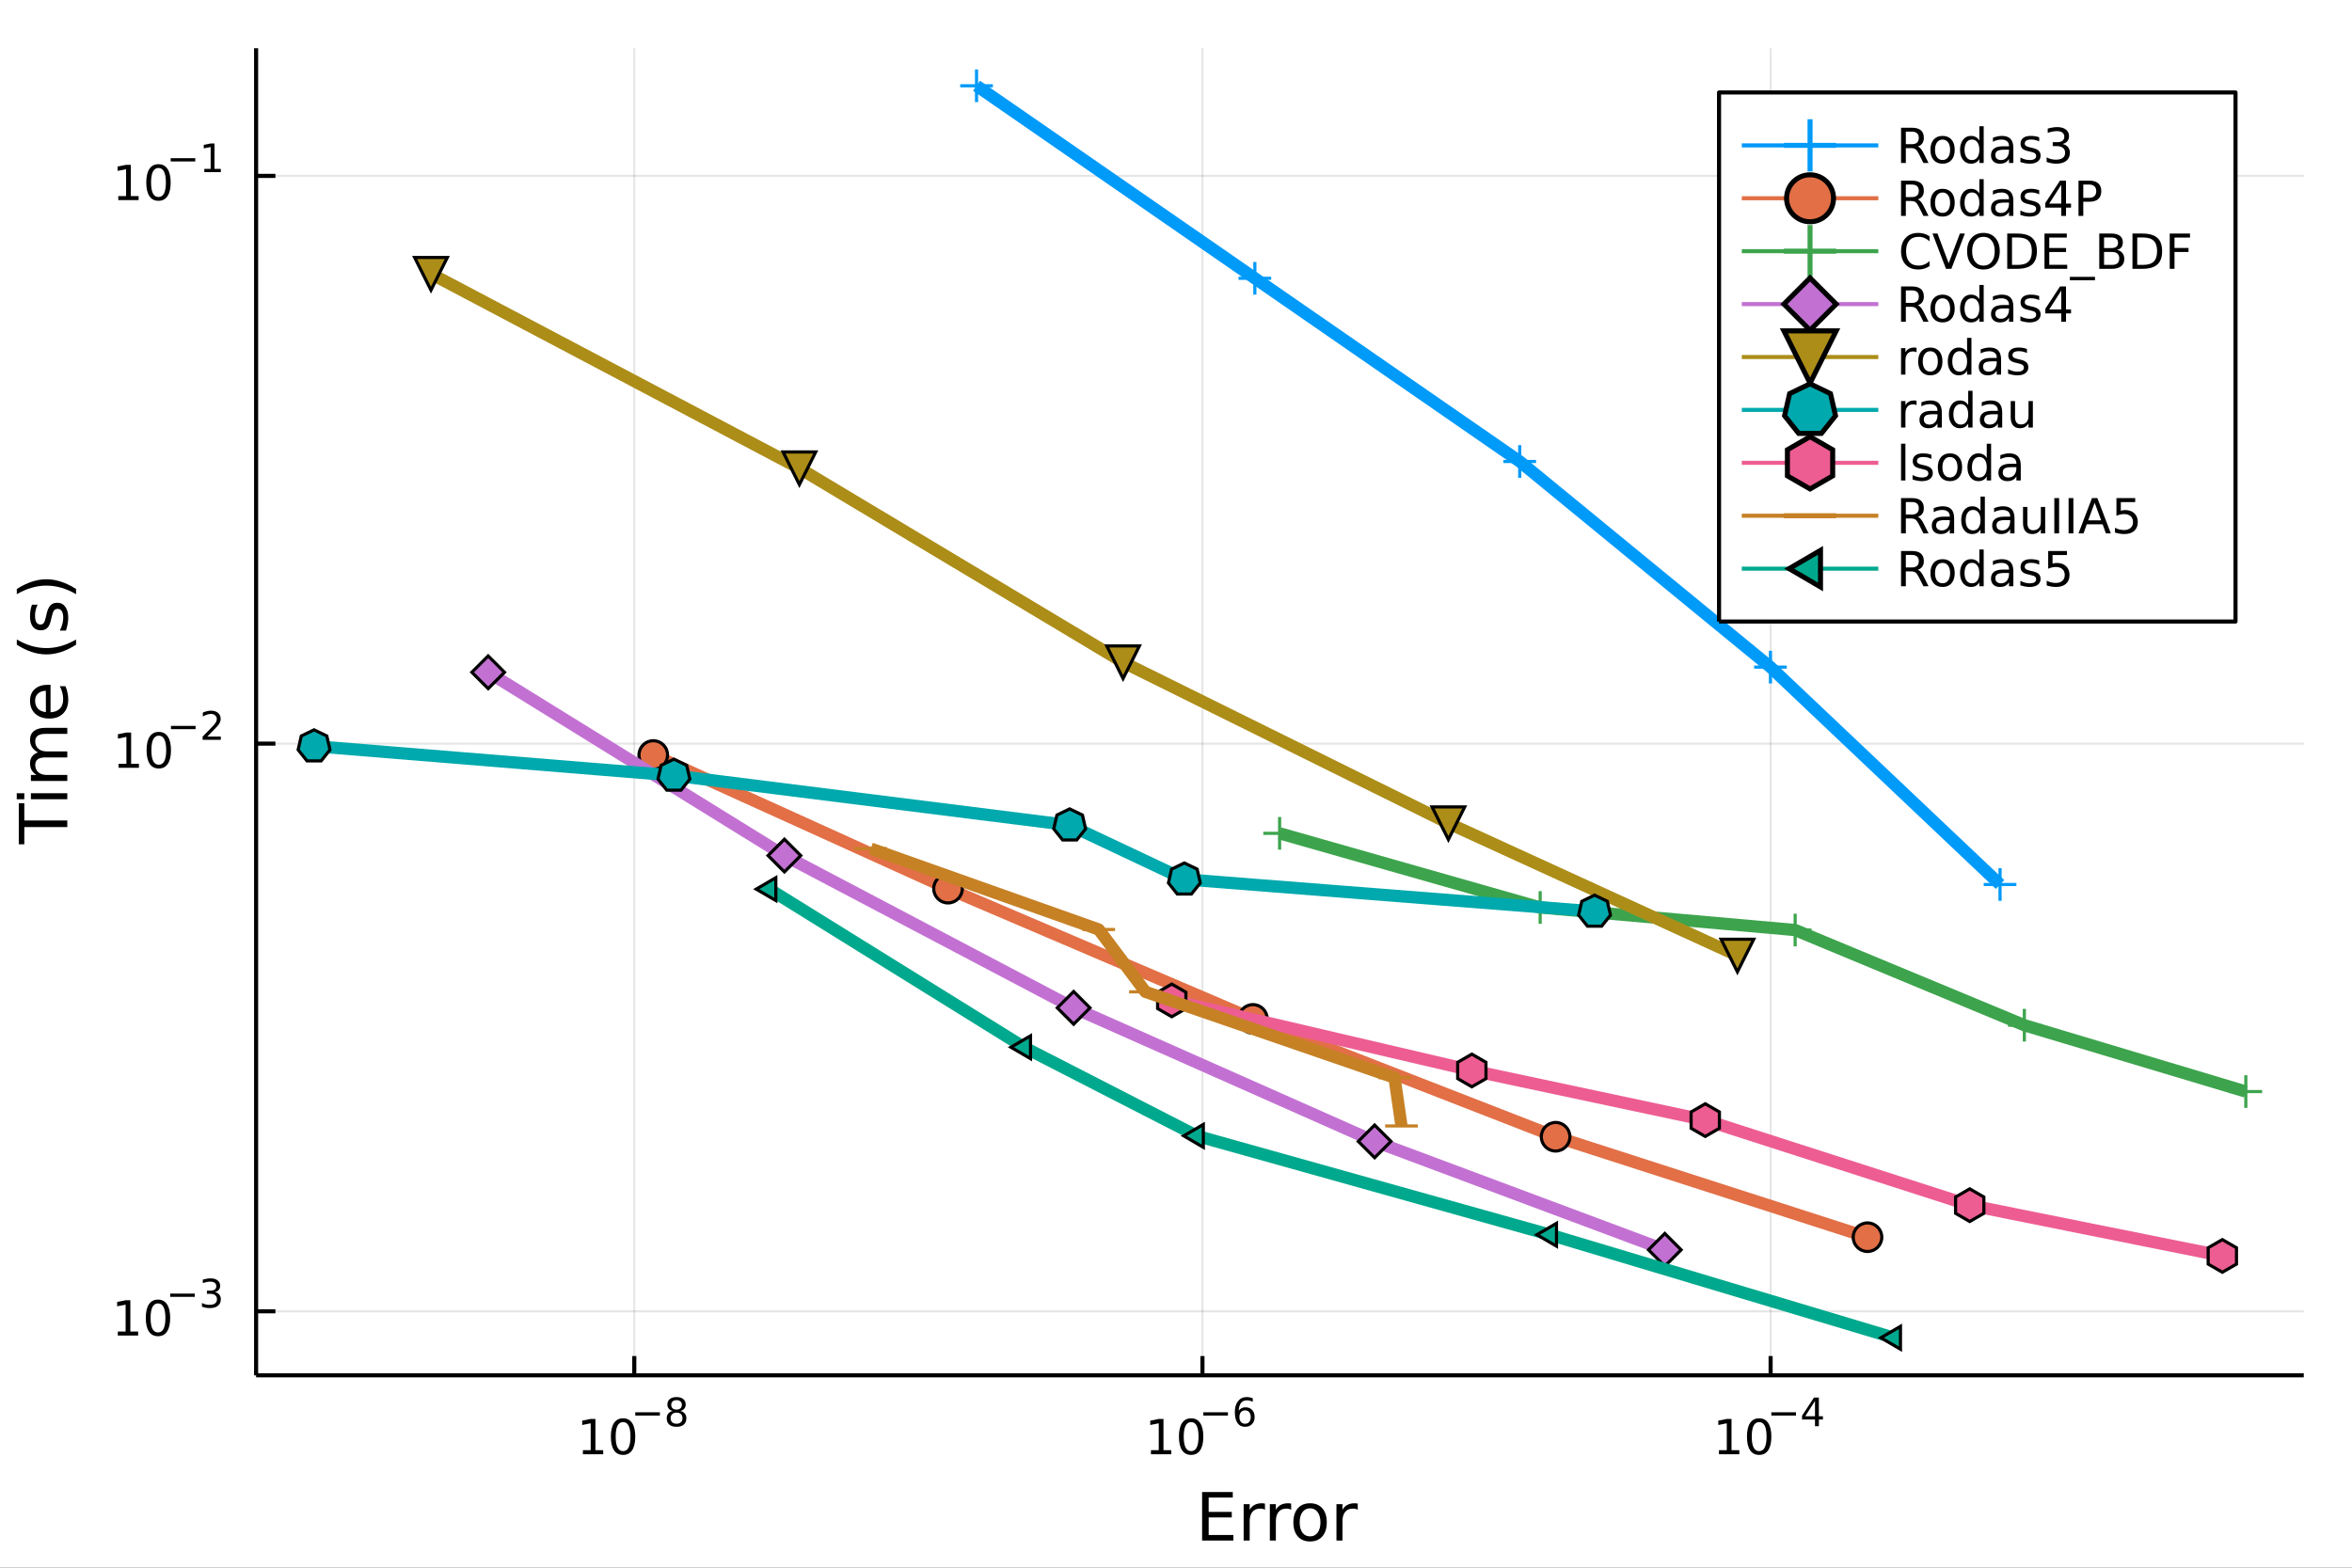 <?xml version="1.0" encoding="utf-8"?>
<svg xmlns="http://www.w3.org/2000/svg" xmlns:xlink="http://www.w3.org/1999/xlink" width="576" height="384" viewBox="0 0 2304 1536">
<rect x="0" y="0" width="2304" height="1536" fill="#333333" stroke="none"/>
<defs>
  <clipPath id="clip860">
    <rect x="0" y="0" width="2304" height="1536"/>
  </clipPath>
</defs>
<path clip-path="url(#clip860)" d="
M0 1536 L2304 1536 L2304 0 L0 0  Z
  " fill="#ffffff" fill-rule="evenodd" fill-opacity="1"/>
<defs>
  <clipPath id="clip861">
    <rect x="460" y="0" width="1614" height="1536"/>
  </clipPath>
</defs>
<path clip-path="url(#clip860)" d="
M250.882 1347.54 L2256.76 1347.54 L2256.76 47.244 L250.882 47.244  Z
  " fill="#ffffff" fill-rule="evenodd" fill-opacity="1"/>
<defs>
  <clipPath id="clip862">
    <rect x="250" y="47" width="2007" height="1301"/>
  </clipPath>
</defs>
<polyline clip-path="url(#clip862)" style="stroke:#000000; stroke-linecap:butt; stroke-linejoin:round; stroke-width:2; stroke-opacity:0.1; fill:none" points="
  621.343,1347.54 621.343,47.244 
  "/>
<polyline clip-path="url(#clip862)" style="stroke:#000000; stroke-linecap:butt; stroke-linejoin:round; stroke-width:2; stroke-opacity:0.1; fill:none" points="
  1177.91,1347.54 1177.91,47.244 
  "/>
<polyline clip-path="url(#clip862)" style="stroke:#000000; stroke-linecap:butt; stroke-linejoin:round; stroke-width:2; stroke-opacity:0.1; fill:none" points="
  1734.48,1347.54 1734.48,47.244 
  "/>
<polyline clip-path="url(#clip860)" style="stroke:#000000; stroke-linecap:butt; stroke-linejoin:round; stroke-width:4; stroke-opacity:1; fill:none" points="
  250.882,1347.54 2256.76,1347.54 
  "/>
<polyline clip-path="url(#clip860)" style="stroke:#000000; stroke-linecap:butt; stroke-linejoin:round; stroke-width:4; stroke-opacity:1; fill:none" points="
  621.343,1347.54 621.343,1328.64 
  "/>
<polyline clip-path="url(#clip860)" style="stroke:#000000; stroke-linecap:butt; stroke-linejoin:round; stroke-width:4; stroke-opacity:1; fill:none" points="
  1177.91,1347.54 1177.91,1328.64 
  "/>
<polyline clip-path="url(#clip860)" style="stroke:#000000; stroke-linecap:butt; stroke-linejoin:round; stroke-width:4; stroke-opacity:1; fill:none" points="
  1734.48,1347.54 1734.48,1328.64 
  "/>
<path clip-path="url(#clip860)" d="M570.998 1420.89 L578.636 1420.89 L578.636 1394.53 L570.326 1396.19 L570.326 1391.94 L578.59 1390.27 L583.266 1390.27 L583.266 1420.89 L590.905 1420.89 L590.905 1424.83 L570.998 1424.83 L570.998 1420.89 Z" fill="#000000" fill-rule="evenodd" fill-opacity="1" /><path clip-path="url(#clip860)" d="M610.349 1393.35 Q606.738 1393.35 604.909 1396.91 Q603.104 1400.45 603.104 1407.58 Q603.104 1414.69 604.909 1418.25 Q606.738 1421.8 610.349 1421.8 Q613.983 1421.8 615.789 1418.25 Q617.618 1414.69 617.618 1407.58 Q617.618 1400.45 615.789 1396.91 Q613.983 1393.35 610.349 1393.35 M610.349 1389.64 Q616.159 1389.64 619.215 1394.25 Q622.294 1398.83 622.294 1407.58 Q622.294 1416.31 619.215 1420.92 Q616.159 1425.5 610.349 1425.5 Q604.539 1425.5 601.46 1420.92 Q598.405 1416.31 598.405 1407.58 Q598.405 1398.83 601.46 1394.25 Q604.539 1389.64 610.349 1389.64 Z" fill="#000000" fill-rule="evenodd" fill-opacity="1" /><path clip-path="url(#clip860)" d="M622.294 1383.74 L646.405 1383.74 L646.405 1386.94 L622.294 1386.94 L622.294 1383.74 Z" fill="#000000" fill-rule="evenodd" fill-opacity="1" /><path clip-path="url(#clip860)" d="M662.73 1384.08 Q660.022 1384.08 658.461 1385.53 Q656.919 1386.98 656.919 1389.52 Q656.919 1392.06 658.461 1393.51 Q660.022 1394.95 662.73 1394.95 Q665.439 1394.95 667 1393.51 Q668.561 1392.04 668.561 1389.52 Q668.561 1386.98 667 1385.53 Q665.457 1384.08 662.73 1384.08 M658.931 1382.47 Q656.486 1381.86 655.113 1380.19 Q653.759 1378.52 653.759 1376.11 Q653.759 1372.74 656.148 1370.79 Q658.555 1368.83 662.73 1368.83 Q666.924 1368.83 669.313 1370.79 Q671.702 1372.74 671.702 1376.11 Q671.702 1378.52 670.329 1380.19 Q668.974 1381.86 666.548 1382.47 Q669.294 1383.11 670.818 1384.97 Q672.36 1386.83 672.36 1389.52 Q672.36 1393.6 669.858 1395.78 Q667.376 1397.96 662.73 1397.96 Q658.085 1397.96 655.583 1395.78 Q653.101 1393.6 653.101 1389.52 Q653.101 1386.83 654.643 1384.97 Q656.185 1383.11 658.931 1382.47 M657.539 1376.47 Q657.539 1378.65 658.893 1379.87 Q660.266 1381.09 662.73 1381.09 Q665.175 1381.09 666.548 1379.87 Q667.94 1378.65 667.94 1376.47 Q667.94 1374.28 666.548 1373.06 Q665.175 1371.84 662.73 1371.84 Q660.266 1371.84 658.893 1373.06 Q657.539 1374.28 657.539 1376.47 Z" fill="#000000" fill-rule="evenodd" fill-opacity="1" /><path clip-path="url(#clip860)" d="M1127.46 1420.89 L1135.1 1420.89 L1135.1 1394.53 L1126.79 1396.19 L1126.79 1391.94 L1135.06 1390.27 L1139.73 1390.27 L1139.73 1420.89 L1147.37 1420.89 L1147.37 1424.83 L1127.46 1424.83 L1127.46 1420.89 Z" fill="#000000" fill-rule="evenodd" fill-opacity="1" /><path clip-path="url(#clip860)" d="M1166.82 1393.35 Q1163.2 1393.35 1161.38 1396.91 Q1159.57 1400.45 1159.57 1407.58 Q1159.57 1414.69 1161.38 1418.25 Q1163.2 1421.8 1166.82 1421.8 Q1170.45 1421.8 1172.25 1418.25 Q1174.08 1414.69 1174.08 1407.58 Q1174.08 1400.45 1172.25 1396.91 Q1170.45 1393.35 1166.82 1393.35 M1166.82 1389.64 Q1172.63 1389.64 1175.68 1394.25 Q1178.76 1398.83 1178.76 1407.58 Q1178.76 1416.31 1175.68 1420.92 Q1172.63 1425.5 1166.82 1425.5 Q1161 1425.5 1157.93 1420.92 Q1154.87 1416.31 1154.87 1407.58 Q1154.87 1398.83 1157.93 1394.25 Q1161 1389.64 1166.82 1389.64 Z" fill="#000000" fill-rule="evenodd" fill-opacity="1" /><path clip-path="url(#clip860)" d="M1178.76 1383.74 L1202.87 1383.74 L1202.87 1386.94 L1178.76 1386.94 L1178.76 1383.74 Z" fill="#000000" fill-rule="evenodd" fill-opacity="1" /><path clip-path="url(#clip860)" d="M1219.67 1381.86 Q1217.11 1381.86 1215.6 1383.61 Q1214.12 1385.36 1214.12 1388.41 Q1214.12 1391.44 1215.6 1393.21 Q1217.11 1394.95 1219.67 1394.95 Q1222.22 1394.95 1223.71 1393.21 Q1225.21 1391.44 1225.21 1388.41 Q1225.21 1385.36 1223.71 1383.61 Q1222.22 1381.86 1219.67 1381.86 M1227.21 1369.96 L1227.21 1373.42 Q1225.78 1372.74 1224.31 1372.39 Q1222.86 1372.03 1221.43 1372.03 Q1217.67 1372.03 1215.68 1374.57 Q1213.7 1377.11 1213.42 1382.24 Q1214.53 1380.6 1216.21 1379.74 Q1217.88 1378.85 1219.89 1378.85 Q1224.12 1378.85 1226.57 1381.43 Q1229.03 1383.99 1229.03 1388.41 Q1229.03 1392.74 1226.47 1395.35 Q1223.92 1397.96 1219.67 1397.96 Q1214.8 1397.96 1212.22 1394.24 Q1209.64 1390.5 1209.64 1383.41 Q1209.64 1376.75 1212.8 1372.8 Q1215.96 1368.83 1221.28 1368.83 Q1222.71 1368.83 1224.16 1369.11 Q1225.63 1369.39 1227.21 1369.96 Z" fill="#000000" fill-rule="evenodd" fill-opacity="1" /><path clip-path="url(#clip860)" d="M1683.9 1420.89 L1691.54 1420.89 L1691.54 1394.53 L1683.23 1396.19 L1683.23 1391.94 L1691.49 1390.27 L1696.17 1390.27 L1696.17 1420.89 L1703.81 1420.89 L1703.81 1424.83 L1683.9 1424.83 L1683.9 1420.89 Z" fill="#000000" fill-rule="evenodd" fill-opacity="1" /><path clip-path="url(#clip860)" d="M1723.25 1393.35 Q1719.64 1393.35 1717.81 1396.91 Q1716.01 1400.45 1716.01 1407.58 Q1716.01 1414.69 1717.81 1418.25 Q1719.64 1421.8 1723.25 1421.8 Q1726.89 1421.8 1728.69 1418.25 Q1730.52 1414.69 1730.52 1407.58 Q1730.52 1400.45 1728.69 1396.91 Q1726.89 1393.35 1723.25 1393.35 M1723.25 1389.64 Q1729.06 1389.64 1732.12 1394.25 Q1735.2 1398.83 1735.2 1407.58 Q1735.2 1416.31 1732.12 1420.92 Q1729.06 1425.5 1723.25 1425.5 Q1717.44 1425.5 1714.36 1420.92 Q1711.31 1416.31 1711.31 1407.58 Q1711.31 1398.83 1714.36 1394.25 Q1717.44 1389.64 1723.25 1389.64 Z" fill="#000000" fill-rule="evenodd" fill-opacity="1" /><path clip-path="url(#clip860)" d="M1735.2 1383.74 L1759.31 1383.74 L1759.31 1386.94 L1735.2 1386.94 L1735.2 1383.74 Z" fill="#000000" fill-rule="evenodd" fill-opacity="1" /><path clip-path="url(#clip860)" d="M1777.95 1372.65 L1768.36 1387.64 L1777.95 1387.64 L1777.95 1372.65 M1776.95 1369.34 L1781.73 1369.34 L1781.73 1387.64 L1785.73 1387.64 L1785.73 1390.8 L1781.73 1390.8 L1781.73 1397.42 L1777.95 1397.42 L1777.95 1390.8 L1765.27 1390.8 L1765.27 1387.13 L1776.95 1369.34 Z" fill="#000000" fill-rule="evenodd" fill-opacity="1" /><path clip-path="url(#clip860)" d="M1177.57 1461.87 L1207.62 1461.87 L1207.62 1467.28 L1184 1467.28 L1184 1481.34 L1206.63 1481.34 L1206.63 1486.76 L1184 1486.76 L1184 1503.97 L1208.19 1503.97 L1208.19 1509.39 L1177.57 1509.39 L1177.57 1461.87 Z" fill="#000000" fill-rule="evenodd" fill-opacity="1" /><path clip-path="url(#clip860)" d="M1239.16 1479.21 Q1238.18 1478.64 1237 1478.38 Q1235.85 1478.1 1234.45 1478.1 Q1229.49 1478.1 1226.81 1481.34 Q1224.17 1484.56 1224.17 1490.61 L1224.17 1509.39 L1218.28 1509.39 L1218.28 1473.74 L1224.17 1473.74 L1224.17 1479.28 Q1226.02 1476.03 1228.98 1474.47 Q1231.94 1472.88 1236.17 1472.88 Q1236.77 1472.88 1237.51 1472.97 Q1238.24 1473.04 1239.13 1473.2 L1239.16 1479.21 Z" fill="#000000" fill-rule="evenodd" fill-opacity="1" /><path clip-path="url(#clip860)" d="M1264.82 1479.21 Q1263.83 1478.64 1262.65 1478.38 Q1261.51 1478.1 1260.11 1478.1 Q1255.14 1478.1 1252.47 1481.34 Q1249.82 1484.56 1249.82 1490.61 L1249.82 1509.39 L1243.94 1509.39 L1243.94 1473.74 L1249.82 1473.74 L1249.82 1479.28 Q1251.67 1476.03 1254.63 1474.47 Q1257.59 1472.88 1261.82 1472.88 Q1262.43 1472.88 1263.16 1472.97 Q1263.89 1473.04 1264.78 1473.2 L1264.82 1479.21 Z" fill="#000000" fill-rule="evenodd" fill-opacity="1" /><path clip-path="url(#clip860)" d="M1283.34 1477.84 Q1278.63 1477.84 1275.89 1481.54 Q1273.15 1485.2 1273.15 1491.59 Q1273.15 1497.99 1275.86 1501.68 Q1278.6 1505.34 1283.34 1505.34 Q1288.02 1505.34 1290.76 1501.65 Q1293.49 1497.96 1293.49 1491.59 Q1293.49 1485.26 1290.76 1481.57 Q1288.02 1477.84 1283.34 1477.84 M1283.34 1472.88 Q1290.98 1472.88 1295.34 1477.84 Q1299.7 1482.81 1299.7 1491.59 Q1299.7 1500.35 1295.34 1505.34 Q1290.98 1510.31 1283.34 1510.31 Q1275.67 1510.31 1271.31 1505.34 Q1266.98 1500.35 1266.98 1491.59 Q1266.98 1482.81 1271.31 1477.84 Q1275.67 1472.88 1283.34 1472.88 Z" fill="#000000" fill-rule="evenodd" fill-opacity="1" /><path clip-path="url(#clip860)" d="M1330.06 1479.21 Q1329.08 1478.64 1327.9 1478.38 Q1326.75 1478.1 1325.35 1478.1 Q1320.39 1478.1 1317.71 1481.34 Q1315.07 1484.56 1315.07 1490.61 L1315.07 1509.39 L1309.18 1509.39 L1309.18 1473.74 L1315.07 1473.74 L1315.07 1479.28 Q1316.92 1476.03 1319.88 1474.47 Q1322.84 1472.88 1327.07 1472.88 Q1327.68 1472.88 1328.41 1472.97 Q1329.14 1473.04 1330.03 1473.2 L1330.06 1479.21 Z" fill="#000000" fill-rule="evenodd" fill-opacity="1" /><polyline clip-path="url(#clip862)" style="stroke:#000000; stroke-linecap:butt; stroke-linejoin:round; stroke-width:2; stroke-opacity:0.1; fill:none" points="
  250.882,1284.8 2256.76,1284.8 
  "/>
<polyline clip-path="url(#clip862)" style="stroke:#000000; stroke-linecap:butt; stroke-linejoin:round; stroke-width:2; stroke-opacity:0.1; fill:none" points="
  250.882,728.572 2256.76,728.572 
  "/>
<polyline clip-path="url(#clip862)" style="stroke:#000000; stroke-linecap:butt; stroke-linejoin:round; stroke-width:2; stroke-opacity:0.1; fill:none" points="
  250.882,172.343 2256.76,172.343 
  "/>
<polyline clip-path="url(#clip860)" style="stroke:#000000; stroke-linecap:butt; stroke-linejoin:round; stroke-width:4; stroke-opacity:1; fill:none" points="
  250.882,1347.54 250.882,47.244 
  "/>
<polyline clip-path="url(#clip860)" style="stroke:#000000; stroke-linecap:butt; stroke-linejoin:round; stroke-width:4; stroke-opacity:1; fill:none" points="
  250.882,1284.8 269.78,1284.8 
  "/>
<polyline clip-path="url(#clip860)" style="stroke:#000000; stroke-linecap:butt; stroke-linejoin:round; stroke-width:4; stroke-opacity:1; fill:none" points="
  250.882,728.572 269.78,728.572 
  "/>
<polyline clip-path="url(#clip860)" style="stroke:#000000; stroke-linecap:butt; stroke-linejoin:round; stroke-width:4; stroke-opacity:1; fill:none" points="
  250.882,172.343 269.78,172.343 
  "/>
<path clip-path="url(#clip860)" d="M115.411 1304.59 L123.05 1304.59 L123.05 1278.23 L114.74 1279.9 L114.74 1275.64 L123.004 1273.97 L127.68 1273.97 L127.68 1304.59 L135.319 1304.59 L135.319 1308.53 L115.411 1308.53 L115.411 1304.59 Z" fill="#000000" fill-rule="evenodd" fill-opacity="1" /><path clip-path="url(#clip860)" d="M154.763 1277.05 Q151.152 1277.05 149.323 1280.61 Q147.518 1284.15 147.518 1291.28 Q147.518 1298.39 149.323 1301.96 Q151.152 1305.5 154.763 1305.5 Q158.397 1305.5 160.203 1301.96 Q162.032 1298.39 162.032 1291.28 Q162.032 1284.15 160.203 1280.61 Q158.397 1277.05 154.763 1277.05 M154.763 1273.34 Q160.573 1273.34 163.629 1277.95 Q166.707 1282.53 166.707 1291.28 Q166.707 1300.01 163.629 1304.62 Q160.573 1309.2 154.763 1309.2 Q148.953 1309.2 145.874 1304.62 Q142.819 1300.01 142.819 1291.28 Q142.819 1282.53 145.874 1277.95 Q148.953 1273.34 154.763 1273.34 Z" fill="#000000" fill-rule="evenodd" fill-opacity="1" /><path clip-path="url(#clip860)" d="M166.707 1267.45 L190.819 1267.45 L190.819 1270.64 L166.707 1270.64 L166.707 1267.45 Z" fill="#000000" fill-rule="evenodd" fill-opacity="1" /><path clip-path="url(#clip860)" d="M210.53 1265.98 Q213.257 1266.56 214.78 1268.41 Q216.322 1270.25 216.322 1272.96 Q216.322 1277.11 213.464 1279.39 Q210.605 1281.66 205.339 1281.66 Q203.571 1281.66 201.69 1281.31 Q199.828 1280.97 197.834 1280.27 L197.834 1276.61 Q199.414 1277.53 201.295 1278 Q203.176 1278.47 205.226 1278.47 Q208.799 1278.47 210.661 1277.06 Q212.542 1275.65 212.542 1272.96 Q212.542 1270.47 210.793 1269.08 Q209.063 1267.67 205.959 1267.67 L202.687 1267.67 L202.687 1264.55 L206.11 1264.55 Q208.912 1264.55 210.398 1263.44 Q211.884 1262.31 211.884 1260.2 Q211.884 1258.04 210.341 1256.89 Q208.818 1255.73 205.959 1255.73 Q204.398 1255.73 202.612 1256.07 Q200.825 1256.41 198.681 1257.12 L198.681 1253.74 Q200.844 1253.13 202.724 1252.83 Q204.624 1252.53 206.298 1252.53 Q210.624 1252.53 213.144 1254.51 Q215.664 1256.46 215.664 1259.81 Q215.664 1262.14 214.329 1263.76 Q212.993 1265.36 210.53 1265.98 Z" fill="#000000" fill-rule="evenodd" fill-opacity="1" /><path clip-path="url(#clip860)" d="M116.183 748.365 L123.821 748.365 L123.821 721.999 L115.511 723.666 L115.511 719.407 L123.775 717.74 L128.451 717.74 L128.451 748.365 L136.09 748.365 L136.09 752.3 L116.183 752.3 L116.183 748.365 Z" fill="#000000" fill-rule="evenodd" fill-opacity="1" /><path clip-path="url(#clip860)" d="M155.534 720.819 Q151.923 720.819 150.094 724.383 Q148.289 727.925 148.289 735.055 Q148.289 742.161 150.094 745.726 Q151.923 749.268 155.534 749.268 Q159.168 749.268 160.974 745.726 Q162.803 742.161 162.803 735.055 Q162.803 727.925 160.974 724.383 Q159.168 720.819 155.534 720.819 M155.534 717.115 Q161.344 717.115 164.4 721.721 Q167.479 726.305 167.479 735.055 Q167.479 743.781 164.4 748.388 Q161.344 752.971 155.534 752.971 Q149.724 752.971 146.645 748.388 Q143.59 743.781 143.59 735.055 Q143.59 726.305 146.645 721.721 Q149.724 717.115 155.534 717.115 Z" fill="#000000" fill-rule="evenodd" fill-opacity="1" /><path clip-path="url(#clip860)" d="M167.479 711.216 L191.59 711.216 L191.59 714.414 L167.479 714.414 L167.479 711.216 Z" fill="#000000" fill-rule="evenodd" fill-opacity="1" /><path clip-path="url(#clip860)" d="M203.063 721.692 L216.322 721.692 L216.322 724.89 L198.493 724.89 L198.493 721.692 Q200.655 719.454 204.379 715.693 Q208.122 711.912 209.081 710.821 Q210.906 708.771 211.62 707.361 Q212.354 705.931 212.354 704.558 Q212.354 702.32 210.774 700.91 Q209.213 699.499 206.693 699.499 Q204.906 699.499 202.912 700.12 Q200.938 700.74 198.681 702 L198.681 698.164 Q200.975 697.242 202.969 696.772 Q204.962 696.302 206.618 696.302 Q210.981 696.302 213.576 698.483 Q216.172 700.665 216.172 704.314 Q216.172 706.044 215.514 707.605 Q214.874 709.147 213.163 711.254 Q212.692 711.799 210.172 714.414 Q207.652 717.009 203.063 721.692 Z" fill="#000000" fill-rule="evenodd" fill-opacity="1" /><path clip-path="url(#clip860)" d="M115.882 192.135 L123.52 192.135 L123.52 165.769 L115.21 167.436 L115.21 163.177 L123.474 161.51 L128.15 161.51 L128.15 192.135 L135.789 192.135 L135.789 196.07 L115.882 196.07 L115.882 192.135 Z" fill="#000000" fill-rule="evenodd" fill-opacity="1" /><path clip-path="url(#clip860)" d="M155.233 164.589 Q151.622 164.589 149.793 168.154 Q147.988 171.695 147.988 178.825 Q147.988 185.931 149.793 189.496 Q151.622 193.038 155.233 193.038 Q158.868 193.038 160.673 189.496 Q162.502 185.931 162.502 178.825 Q162.502 171.695 160.673 168.154 Q158.868 164.589 155.233 164.589 M155.233 160.885 Q161.043 160.885 164.099 165.492 Q167.178 170.075 167.178 178.825 Q167.178 187.552 164.099 192.158 Q161.043 196.742 155.233 196.742 Q149.423 196.742 146.344 192.158 Q143.289 187.552 143.289 178.825 Q143.289 170.075 146.344 165.492 Q149.423 160.885 155.233 160.885 Z" fill="#000000" fill-rule="evenodd" fill-opacity="1" /><path clip-path="url(#clip860)" d="M167.178 154.987 L191.289 154.987 L191.289 158.184 L167.178 158.184 L167.178 154.987 Z" fill="#000000" fill-rule="evenodd" fill-opacity="1" /><path clip-path="url(#clip860)" d="M200.148 165.463 L206.354 165.463 L206.354 144.04 L199.602 145.395 L199.602 141.934 L206.317 140.58 L210.116 140.58 L210.116 165.463 L216.322 165.463 L216.322 168.66 L200.148 168.66 L200.148 165.463 Z" fill="#000000" fill-rule="evenodd" fill-opacity="1" /><path clip-path="url(#clip860)" d="M18.404 827.219 L18.404 787.02 L23.815 787.02 L23.815 803.889 L65.924 803.889 L65.924 810.35 L23.815 810.35 L23.815 827.219 L18.404 827.219 Z" fill="#000000" fill-rule="evenodd" fill-opacity="1" /><path clip-path="url(#clip860)" d="M30.276 783.073 L30.276 777.216 L65.924 777.216 L65.924 783.073 L30.276 783.073 M16.399 783.073 L16.399 777.216 L23.815 777.216 L23.815 783.073 L16.399 783.073 Z" fill="#000000" fill-rule="evenodd" fill-opacity="1" /><path clip-path="url(#clip860)" d="M37.119 737.208 Q33.173 735.012 31.295 731.956 Q29.417 728.901 29.417 724.763 Q29.417 719.193 33.332 716.169 Q37.215 713.145 44.408 713.145 L65.924 713.145 L65.924 719.034 L44.599 719.034 Q39.475 719.034 36.992 720.848 Q34.509 722.662 34.509 726.386 Q34.509 730.938 37.533 733.579 Q40.557 736.221 45.777 736.221 L65.924 736.221 L65.924 742.109 L44.599 742.109 Q39.443 742.109 36.992 743.924 Q34.509 745.738 34.509 749.526 Q34.509 754.013 37.565 756.655 Q40.589 759.297 45.777 759.297 L65.924 759.297 L65.924 765.185 L30.276 765.185 L30.276 759.297 L35.814 759.297 Q32.536 757.292 30.976 754.491 Q29.417 751.69 29.417 747.839 Q29.417 743.956 31.39 741.25 Q33.364 738.513 37.119 737.208 Z" fill="#000000" fill-rule="evenodd" fill-opacity="1" /><path clip-path="url(#clip860)" d="M46.636 670.973 L49.501 670.973 L49.501 697.9 Q55.548 697.518 58.731 694.271 Q61.882 690.993 61.882 685.168 Q61.882 681.794 61.054 678.643 Q60.227 675.461 58.572 672.341 L64.11 672.341 Q65.447 675.492 66.147 678.803 Q66.847 682.113 66.847 685.518 Q66.847 694.048 61.882 699.045 Q56.917 704.011 48.45 704.011 Q39.697 704.011 34.573 699.3 Q29.417 694.558 29.417 686.537 Q29.417 679.344 34.064 675.174 Q38.679 670.973 46.636 670.973 M44.917 676.829 Q40.111 676.893 37.247 679.535 Q34.382 682.145 34.382 686.473 Q34.382 691.375 37.151 694.335 Q39.92 697.263 44.949 697.709 L44.917 676.829 Z" fill="#000000" fill-rule="evenodd" fill-opacity="1" /><path clip-path="url(#clip860)" d="M16.463 626.572 Q23.783 630.837 30.945 632.906 Q38.106 634.975 45.458 634.975 Q52.811 634.975 60.036 632.906 Q67.229 630.805 74.518 626.572 L74.518 631.664 Q67.038 636.439 59.813 638.826 Q52.588 641.181 45.458 641.181 Q38.361 641.181 31.167 638.826 Q23.974 636.471 16.463 631.664 L16.463 626.572 Z" fill="#000000" fill-rule="evenodd" fill-opacity="1" /><path clip-path="url(#clip860)" d="M31.326 592.484 L36.865 592.484 Q35.592 594.966 34.955 597.64 Q34.318 600.313 34.318 603.178 Q34.318 607.538 35.655 609.735 Q36.992 611.899 39.666 611.899 Q41.703 611.899 42.88 610.339 Q44.026 608.78 45.077 604.069 L45.522 602.064 Q46.859 595.826 49.31 593.216 Q51.729 590.574 56.089 590.574 Q61.054 590.574 63.951 594.521 Q66.847 598.435 66.847 605.31 Q66.847 608.175 66.274 611.294 Q65.733 614.382 64.619 617.819 L58.572 617.819 Q60.259 614.573 61.118 611.422 Q61.946 608.27 61.946 605.183 Q61.946 601.045 60.545 598.817 Q59.113 596.589 56.535 596.589 Q54.148 596.589 52.874 598.213 Q51.601 599.804 50.424 605.247 L49.946 607.284 Q48.8 612.726 46.445 615.145 Q44.058 617.564 39.92 617.564 Q34.891 617.564 32.154 614 Q29.417 610.435 29.417 603.878 Q29.417 600.632 29.894 597.767 Q30.372 594.902 31.326 592.484 Z" fill="#000000" fill-rule="evenodd" fill-opacity="1" /><path clip-path="url(#clip860)" d="M16.463 582.171 L16.463 577.079 Q23.974 572.304 31.167 569.949 Q38.361 567.562 45.458 567.562 Q52.588 567.562 59.813 569.949 Q67.038 572.304 74.518 577.079 L74.518 582.171 Q67.229 577.938 60.036 575.869 Q52.811 573.768 45.458 573.768 Q38.106 573.768 30.945 575.869 Q23.783 577.938 16.463 582.171 Z" fill="#000000" fill-rule="evenodd" fill-opacity="1" /><polyline clip-path="url(#clip862)" style="stroke:#009af9; stroke-linecap:butt; stroke-linejoin:round; stroke-width:12; stroke-opacity:1; fill:none" points="
  1959.23,866.618 1734.32,653.617 1488.71,452.154 1229.24,272.671 956.606,84.045 
  "/>
<line clip-path="url(#clip862)" x1="1959.23" y1="866.618" x2="1959.23" y2="850.618" style="stroke:#009af9; stroke-width:3.072; stroke-opacity:1"/>
<line clip-path="url(#clip862)" x1="1959.23" y1="866.618" x2="1943.23" y2="866.618" style="stroke:#009af9; stroke-width:3.072; stroke-opacity:1"/>
<line clip-path="url(#clip862)" x1="1959.23" y1="866.618" x2="1959.23" y2="882.618" style="stroke:#009af9; stroke-width:3.072; stroke-opacity:1"/>
<line clip-path="url(#clip862)" x1="1959.23" y1="866.618" x2="1975.23" y2="866.618" style="stroke:#009af9; stroke-width:3.072; stroke-opacity:1"/>
<line clip-path="url(#clip862)" x1="1734.32" y1="653.617" x2="1734.32" y2="637.617" style="stroke:#009af9; stroke-width:3.072; stroke-opacity:1"/>
<line clip-path="url(#clip862)" x1="1734.32" y1="653.617" x2="1718.32" y2="653.617" style="stroke:#009af9; stroke-width:3.072; stroke-opacity:1"/>
<line clip-path="url(#clip862)" x1="1734.32" y1="653.617" x2="1734.32" y2="669.617" style="stroke:#009af9; stroke-width:3.072; stroke-opacity:1"/>
<line clip-path="url(#clip862)" x1="1734.32" y1="653.617" x2="1750.32" y2="653.617" style="stroke:#009af9; stroke-width:3.072; stroke-opacity:1"/>
<line clip-path="url(#clip862)" x1="1488.71" y1="452.154" x2="1488.71" y2="436.154" style="stroke:#009af9; stroke-width:3.072; stroke-opacity:1"/>
<line clip-path="url(#clip862)" x1="1488.71" y1="452.154" x2="1472.71" y2="452.154" style="stroke:#009af9; stroke-width:3.072; stroke-opacity:1"/>
<line clip-path="url(#clip862)" x1="1488.71" y1="452.154" x2="1488.71" y2="468.154" style="stroke:#009af9; stroke-width:3.072; stroke-opacity:1"/>
<line clip-path="url(#clip862)" x1="1488.71" y1="452.154" x2="1504.71" y2="452.154" style="stroke:#009af9; stroke-width:3.072; stroke-opacity:1"/>
<line clip-path="url(#clip862)" x1="1229.24" y1="272.671" x2="1229.24" y2="256.671" style="stroke:#009af9; stroke-width:3.072; stroke-opacity:1"/>
<line clip-path="url(#clip862)" x1="1229.24" y1="272.671" x2="1213.24" y2="272.671" style="stroke:#009af9; stroke-width:3.072; stroke-opacity:1"/>
<line clip-path="url(#clip862)" x1="1229.24" y1="272.671" x2="1229.24" y2="288.671" style="stroke:#009af9; stroke-width:3.072; stroke-opacity:1"/>
<line clip-path="url(#clip862)" x1="1229.24" y1="272.671" x2="1245.24" y2="272.671" style="stroke:#009af9; stroke-width:3.072; stroke-opacity:1"/>
<line clip-path="url(#clip862)" x1="956.606" y1="84.045" x2="956.606" y2="68.045" style="stroke:#009af9; stroke-width:3.072; stroke-opacity:1"/>
<line clip-path="url(#clip862)" x1="956.606" y1="84.045" x2="940.606" y2="84.045" style="stroke:#009af9; stroke-width:3.072; stroke-opacity:1"/>
<line clip-path="url(#clip862)" x1="956.606" y1="84.045" x2="956.606" y2="100.045" style="stroke:#009af9; stroke-width:3.072; stroke-opacity:1"/>
<line clip-path="url(#clip862)" x1="956.606" y1="84.045" x2="972.606" y2="84.045" style="stroke:#009af9; stroke-width:3.072; stroke-opacity:1"/>
<polyline clip-path="url(#clip862)" style="stroke:#e26f46; stroke-linecap:butt; stroke-linejoin:round; stroke-width:12; stroke-opacity:1; fill:none" points="
  1829.39,1212.2 1523.86,1113.77 1227.36,998.305 928.67,870.684 639.934,739.746 
  "/>
<circle clip-path="url(#clip862)" cx="1829.39" cy="1212.2" r="14" fill="#e26f46" fill-rule="evenodd" fill-opacity="1" stroke="#000000" stroke-opacity="1" stroke-width="3.072"/>
<circle clip-path="url(#clip862)" cx="1523.86" cy="1113.77" r="14" fill="#e26f46" fill-rule="evenodd" fill-opacity="1" stroke="#000000" stroke-opacity="1" stroke-width="3.072"/>
<circle clip-path="url(#clip862)" cx="1227.36" cy="998.305" r="14" fill="#e26f46" fill-rule="evenodd" fill-opacity="1" stroke="#000000" stroke-opacity="1" stroke-width="3.072"/>
<circle clip-path="url(#clip862)" cx="928.67" cy="870.684" r="14" fill="#e26f46" fill-rule="evenodd" fill-opacity="1" stroke="#000000" stroke-opacity="1" stroke-width="3.072"/>
<circle clip-path="url(#clip862)" cx="639.934" cy="739.746" r="14" fill="#e26f46" fill-rule="evenodd" fill-opacity="1" stroke="#000000" stroke-opacity="1" stroke-width="3.072"/>
<polyline clip-path="url(#clip862)" style="stroke:#3da44d; stroke-linecap:butt; stroke-linejoin:round; stroke-width:12; stroke-opacity:1; fill:none" points="
  2199.99,1069.5 1983.03,1004.49 1758.52,911.235 1508.74,889.142 1253.51,816.484 
  "/>
<line clip-path="url(#clip862)" x1="2199.99" y1="1069.5" x2="2199.99" y2="1053.5" style="stroke:#3da44d; stroke-width:3.072; stroke-opacity:1"/>
<line clip-path="url(#clip862)" x1="2199.99" y1="1069.5" x2="2183.99" y2="1069.5" style="stroke:#3da44d; stroke-width:3.072; stroke-opacity:1"/>
<line clip-path="url(#clip862)" x1="2199.99" y1="1069.5" x2="2199.99" y2="1085.5" style="stroke:#3da44d; stroke-width:3.072; stroke-opacity:1"/>
<line clip-path="url(#clip862)" x1="2199.99" y1="1069.5" x2="2215.99" y2="1069.5" style="stroke:#3da44d; stroke-width:3.072; stroke-opacity:1"/>
<line clip-path="url(#clip862)" x1="1983.03" y1="1004.49" x2="1983.03" y2="988.492" style="stroke:#3da44d; stroke-width:3.072; stroke-opacity:1"/>
<line clip-path="url(#clip862)" x1="1983.03" y1="1004.49" x2="1967.03" y2="1004.49" style="stroke:#3da44d; stroke-width:3.072; stroke-opacity:1"/>
<line clip-path="url(#clip862)" x1="1983.03" y1="1004.49" x2="1983.03" y2="1020.49" style="stroke:#3da44d; stroke-width:3.072; stroke-opacity:1"/>
<line clip-path="url(#clip862)" x1="1983.03" y1="1004.49" x2="1999.03" y2="1004.49" style="stroke:#3da44d; stroke-width:3.072; stroke-opacity:1"/>
<line clip-path="url(#clip862)" x1="1758.52" y1="911.235" x2="1758.52" y2="895.235" style="stroke:#3da44d; stroke-width:3.072; stroke-opacity:1"/>
<line clip-path="url(#clip862)" x1="1758.52" y1="911.235" x2="1742.52" y2="911.235" style="stroke:#3da44d; stroke-width:3.072; stroke-opacity:1"/>
<line clip-path="url(#clip862)" x1="1758.52" y1="911.235" x2="1758.52" y2="927.235" style="stroke:#3da44d; stroke-width:3.072; stroke-opacity:1"/>
<line clip-path="url(#clip862)" x1="1758.52" y1="911.235" x2="1774.52" y2="911.235" style="stroke:#3da44d; stroke-width:3.072; stroke-opacity:1"/>
<line clip-path="url(#clip862)" x1="1508.74" y1="889.142" x2="1508.74" y2="873.142" style="stroke:#3da44d; stroke-width:3.072; stroke-opacity:1"/>
<line clip-path="url(#clip862)" x1="1508.74" y1="889.142" x2="1492.74" y2="889.142" style="stroke:#3da44d; stroke-width:3.072; stroke-opacity:1"/>
<line clip-path="url(#clip862)" x1="1508.74" y1="889.142" x2="1508.74" y2="905.142" style="stroke:#3da44d; stroke-width:3.072; stroke-opacity:1"/>
<line clip-path="url(#clip862)" x1="1508.74" y1="889.142" x2="1524.74" y2="889.142" style="stroke:#3da44d; stroke-width:3.072; stroke-opacity:1"/>
<line clip-path="url(#clip862)" x1="1253.51" y1="816.484" x2="1253.51" y2="800.484" style="stroke:#3da44d; stroke-width:3.072; stroke-opacity:1"/>
<line clip-path="url(#clip862)" x1="1253.51" y1="816.484" x2="1237.51" y2="816.484" style="stroke:#3da44d; stroke-width:3.072; stroke-opacity:1"/>
<line clip-path="url(#clip862)" x1="1253.51" y1="816.484" x2="1253.51" y2="832.484" style="stroke:#3da44d; stroke-width:3.072; stroke-opacity:1"/>
<line clip-path="url(#clip862)" x1="1253.51" y1="816.484" x2="1269.51" y2="816.484" style="stroke:#3da44d; stroke-width:3.072; stroke-opacity:1"/>
<polyline clip-path="url(#clip862)" style="stroke:#c271d2; stroke-linecap:butt; stroke-linejoin:round; stroke-width:12; stroke-opacity:1; fill:none" points="
  1630.83,1224.56 1346.57,1118.32 1051.72,987.499 768.407,838.278 478.229,658.685 
  "/>
<path clip-path="url(#clip862)" d="M1630.83 1208.56 L1614.83 1224.56 L1630.83 1240.56 L1646.83 1224.56 L1630.83 1208.56 Z" fill="#c271d2" fill-rule="evenodd" fill-opacity="1" stroke="#000000" stroke-opacity="1" stroke-width="3.072"/>
<path clip-path="url(#clip862)" d="M1346.57 1102.32 L1330.57 1118.32 L1346.57 1134.32 L1362.57 1118.32 L1346.57 1102.32 Z" fill="#c271d2" fill-rule="evenodd" fill-opacity="1" stroke="#000000" stroke-opacity="1" stroke-width="3.072"/>
<path clip-path="url(#clip862)" d="M1051.72 971.499 L1035.72 987.499 L1051.72 1003.5 L1067.72 987.499 L1051.72 971.499 Z" fill="#c271d2" fill-rule="evenodd" fill-opacity="1" stroke="#000000" stroke-opacity="1" stroke-width="3.072"/>
<path clip-path="url(#clip862)" d="M768.407 822.278 L752.407 838.278 L768.407 854.278 L784.407 838.278 L768.407 822.278 Z" fill="#c271d2" fill-rule="evenodd" fill-opacity="1" stroke="#000000" stroke-opacity="1" stroke-width="3.072"/>
<path clip-path="url(#clip862)" d="M478.229 642.685 L462.229 658.685 L478.229 674.685 L494.229 658.685 L478.229 642.685 Z" fill="#c271d2" fill-rule="evenodd" fill-opacity="1" stroke="#000000" stroke-opacity="1" stroke-width="3.072"/>
<polyline clip-path="url(#clip862)" style="stroke:#ac8d18; stroke-linecap:butt; stroke-linejoin:round; stroke-width:12; stroke-opacity:1; fill:none" points="
  1701.96,936.226 1418.83,806.587 1100.17,648.88 783.071,458.83 422.172,268.27 
  "/>
<path clip-path="url(#clip862)" d="M1717.96 920.226 L1685.96 920.226 L1701.96 952.226 L1717.96 920.226 Z" fill="#ac8d18" fill-rule="evenodd" fill-opacity="1" stroke="#000000" stroke-opacity="1" stroke-width="3.072"/>
<path clip-path="url(#clip862)" d="M1434.83 790.587 L1402.83 790.587 L1418.83 822.587 L1434.83 790.587 Z" fill="#ac8d18" fill-rule="evenodd" fill-opacity="1" stroke="#000000" stroke-opacity="1" stroke-width="3.072"/>
<path clip-path="url(#clip862)" d="M1116.17 632.88 L1084.17 632.88 L1100.17 664.88 L1116.17 632.88 Z" fill="#ac8d18" fill-rule="evenodd" fill-opacity="1" stroke="#000000" stroke-opacity="1" stroke-width="3.072"/>
<path clip-path="url(#clip862)" d="M799.071 442.83 L767.071 442.83 L783.071 474.83 L799.071 442.83 Z" fill="#ac8d18" fill-rule="evenodd" fill-opacity="1" stroke="#000000" stroke-opacity="1" stroke-width="3.072"/>
<path clip-path="url(#clip862)" d="M438.172 252.27 L406.172 252.27 L422.172 284.27 L438.172 252.27 Z" fill="#ac8d18" fill-rule="evenodd" fill-opacity="1" stroke="#000000" stroke-opacity="1" stroke-width="3.072"/>
<polyline clip-path="url(#clip862)" style="stroke:#00a9ad; stroke-linecap:butt; stroke-linejoin:round; stroke-width:12; stroke-opacity:1; fill:none" points="
  1562.01,893.051 1160.19,861.531 1047.85,808.544 660.159,759.817 307.652,731.079 
  "/>
<path clip-path="url(#clip862)" d="M1562.01 877.051 L1549.5 883.083 L1546.41 896.619 L1555.07 907.467 L1568.96 907.467 L1577.61 896.619 L1574.53 883.083 Z" fill="#00a9ad" fill-rule="evenodd" fill-opacity="1" stroke="#000000" stroke-opacity="1" stroke-width="3.072"/>
<path clip-path="url(#clip862)" d="M1160.19 845.531 L1147.68 851.563 L1144.59 865.099 L1153.25 875.947 L1167.14 875.947 L1175.79 865.099 L1172.7 851.563 Z" fill="#00a9ad" fill-rule="evenodd" fill-opacity="1" stroke="#000000" stroke-opacity="1" stroke-width="3.072"/>
<path clip-path="url(#clip862)" d="M1047.85 792.544 L1035.34 798.576 L1032.25 812.112 L1040.91 822.96 L1054.79 822.96 L1063.45 812.112 L1060.36 798.576 Z" fill="#00a9ad" fill-rule="evenodd" fill-opacity="1" stroke="#000000" stroke-opacity="1" stroke-width="3.072"/>
<path clip-path="url(#clip862)" d="M660.159 743.817 L647.647 749.849 L644.559 763.385 L653.215 774.233 L667.103 774.233 L675.759 763.385 L672.671 749.849 Z" fill="#00a9ad" fill-rule="evenodd" fill-opacity="1" stroke="#000000" stroke-opacity="1" stroke-width="3.072"/>
<path clip-path="url(#clip862)" d="M307.652 715.079 L295.14 721.111 L292.052 734.647 L300.708 745.495 L314.596 745.495 L323.252 734.647 L320.164 721.111 Z" fill="#00a9ad" fill-rule="evenodd" fill-opacity="1" stroke="#000000" stroke-opacity="1" stroke-width="3.072"/>
<polyline clip-path="url(#clip862)" style="stroke:#ed5d92; stroke-linecap:butt; stroke-linejoin:round; stroke-width:12; stroke-opacity:1; fill:none" points="
  2176.99,1230.54 1929.52,1180.81 1670.45,1097.47 1441.8,1048.83 1147.85,980.184 
  "/>
<path clip-path="url(#clip862)" d="M2176.99 1246.54 L2163.13 1238.54 L2163.13 1222.54 L2176.99 1214.54 L2190.84 1222.54 L2190.84 1238.54 Z" fill="#ed5d92" fill-rule="evenodd" fill-opacity="1" stroke="#000000" stroke-opacity="1" stroke-width="3.072"/>
<path clip-path="url(#clip862)" d="M1929.52 1196.81 L1915.67 1188.81 L1915.67 1172.81 L1929.52 1164.81 L1943.38 1172.81 L1943.38 1188.81 Z" fill="#ed5d92" fill-rule="evenodd" fill-opacity="1" stroke="#000000" stroke-opacity="1" stroke-width="3.072"/>
<path clip-path="url(#clip862)" d="M1670.45 1113.47 L1656.59 1105.47 L1656.59 1089.47 L1670.45 1081.47 L1684.31 1089.47 L1684.31 1105.47 Z" fill="#ed5d92" fill-rule="evenodd" fill-opacity="1" stroke="#000000" stroke-opacity="1" stroke-width="3.072"/>
<path clip-path="url(#clip862)" d="M1441.8 1064.83 L1427.94 1056.83 L1427.94 1040.83 L1441.8 1032.83 L1455.65 1040.83 L1455.65 1056.83 Z" fill="#ed5d92" fill-rule="evenodd" fill-opacity="1" stroke="#000000" stroke-opacity="1" stroke-width="3.072"/>
<path clip-path="url(#clip862)" d="M1147.85 996.184 L1133.99 988.184 L1133.99 972.184 L1147.85 964.184 L1161.71 972.184 L1161.71 988.184 Z" fill="#ed5d92" fill-rule="evenodd" fill-opacity="1" stroke="#000000" stroke-opacity="1" stroke-width="3.072"/>
<polyline clip-path="url(#clip862)" style="stroke:#c68125; stroke-linecap:butt; stroke-linejoin:round; stroke-width:12; stroke-opacity:1; fill:none" points="
  1372.88,1103.2 1366.05,1055.85 1122.08,971.795 1076.3,910.704 852.947,831.452 
  "/>
<line clip-path="url(#clip862)" x1="1388.88" y1="1103.2" x2="1356.88" y2="1103.2" style="stroke:#c68125; stroke-width:3.072; stroke-opacity:1"/>
<line clip-path="url(#clip862)" x1="1382.05" y1="1055.85" x2="1350.05" y2="1055.85" style="stroke:#c68125; stroke-width:3.072; stroke-opacity:1"/>
<line clip-path="url(#clip862)" x1="1138.08" y1="971.795" x2="1106.08" y2="971.795" style="stroke:#c68125; stroke-width:3.072; stroke-opacity:1"/>
<line clip-path="url(#clip862)" x1="1092.3" y1="910.704" x2="1060.3" y2="910.704" style="stroke:#c68125; stroke-width:3.072; stroke-opacity:1"/>
<line clip-path="url(#clip862)" x1="868.947" y1="831.452" x2="836.947" y2="831.452" style="stroke:#c68125; stroke-width:3.072; stroke-opacity:1"/>
<polyline clip-path="url(#clip862)" style="stroke:#00a98d; stroke-linecap:butt; stroke-linejoin:round; stroke-width:12; stroke-opacity:1; fill:none" points="
  1855.29,1310.74 1518.32,1209.78 1172.36,1112.91 1003.09,1026.07 753.589,871.146 
  "/>
<path clip-path="url(#clip862)" d="M1842.49 1310.74 L1861.69 1321.94 L1861.69 1299.54 L1842.49 1310.74 Z" fill="#00a98d" fill-rule="evenodd" fill-opacity="1" stroke="#000000" stroke-opacity="1" stroke-width="3.072"/>
<path clip-path="url(#clip862)" d="M1505.52 1209.78 L1524.72 1220.98 L1524.72 1198.58 L1505.52 1209.78 Z" fill="#00a98d" fill-rule="evenodd" fill-opacity="1" stroke="#000000" stroke-opacity="1" stroke-width="3.072"/>
<path clip-path="url(#clip862)" d="M1159.56 1112.91 L1178.76 1124.11 L1178.76 1101.71 L1159.56 1112.91 Z" fill="#00a98d" fill-rule="evenodd" fill-opacity="1" stroke="#000000" stroke-opacity="1" stroke-width="3.072"/>
<path clip-path="url(#clip862)" d="M990.285 1026.07 L1009.49 1037.27 L1009.49 1014.87 L990.285 1026.07 Z" fill="#00a98d" fill-rule="evenodd" fill-opacity="1" stroke="#000000" stroke-opacity="1" stroke-width="3.072"/>
<path clip-path="url(#clip862)" d="M740.789 871.146 L759.989 882.346 L759.989 859.946 L740.789 871.146 Z" fill="#00a98d" fill-rule="evenodd" fill-opacity="1" stroke="#000000" stroke-opacity="1" stroke-width="3.072"/>
<path clip-path="url(#clip860)" d="
M1683.96 608.987 L2189.89 608.987 L2189.89 90.587 L1683.96 90.587  Z
  " fill="#ffffff" fill-rule="evenodd" fill-opacity="1"/>
<polyline clip-path="url(#clip860)" style="stroke:#000000; stroke-linecap:butt; stroke-linejoin:round; stroke-width:4; stroke-opacity:1; fill:none" points="
  1683.96,608.987 2189.89,608.987 2189.89,90.587 1683.96,90.587 1683.96,608.987 
  "/>
<polyline clip-path="url(#clip860)" style="stroke:#009af9; stroke-linecap:butt; stroke-linejoin:round; stroke-width:4; stroke-opacity:1; fill:none" points="
  1706.25,142.427 1839.98,142.427 
  "/>
<line clip-path="url(#clip860)" x1="1773.11" y1="142.427" x2="1773.11" y2="116.827" style="stroke:#009af9; stroke-width:4.915; stroke-opacity:1"/>
<line clip-path="url(#clip860)" x1="1773.11" y1="142.427" x2="1747.51" y2="142.427" style="stroke:#009af9; stroke-width:4.915; stroke-opacity:1"/>
<line clip-path="url(#clip860)" x1="1773.11" y1="142.427" x2="1773.11" y2="168.027" style="stroke:#009af9; stroke-width:4.915; stroke-opacity:1"/>
<line clip-path="url(#clip860)" x1="1773.11" y1="142.427" x2="1798.71" y2="142.427" style="stroke:#009af9; stroke-width:4.915; stroke-opacity:1"/>
<path clip-path="url(#clip860)" d="M1878.65 143.504 Q1880.16 144.013 1881.57 145.679 Q1883.01 147.346 1884.44 150.263 L1889.19 159.707 L1884.16 159.707 L1879.74 150.841 Q1878.03 147.369 1876.41 146.235 Q1874.81 145.101 1872.03 145.101 L1866.94 145.101 L1866.94 159.707 L1862.26 159.707 L1862.26 125.147 L1872.82 125.147 Q1878.75 125.147 1881.66 127.624 Q1884.58 130.101 1884.58 135.101 Q1884.58 138.365 1883.05 140.517 Q1881.55 142.67 1878.65 143.504 M1866.94 128.99 L1866.94 141.258 L1872.82 141.258 Q1876.2 141.258 1877.91 139.707 Q1879.65 138.133 1879.65 135.101 Q1879.65 132.068 1877.91 130.541 Q1876.2 128.99 1872.82 128.99 L1866.94 128.99 Z" fill="#000000" fill-rule="evenodd" fill-opacity="1" /><path clip-path="url(#clip860)" d="M1902.94 136.767 Q1899.51 136.767 1897.52 139.453 Q1895.53 142.115 1895.53 146.767 Q1895.53 151.42 1897.5 154.105 Q1899.49 156.767 1902.94 156.767 Q1906.34 156.767 1908.33 154.082 Q1910.32 151.397 1910.32 146.767 Q1910.32 142.161 1908.33 139.476 Q1906.34 136.767 1902.94 136.767 M1902.94 133.156 Q1908.49 133.156 1911.66 136.767 Q1914.83 140.379 1914.83 146.767 Q1914.83 153.133 1911.66 156.767 Q1908.49 160.378 1902.94 160.378 Q1897.36 160.378 1894.19 156.767 Q1891.04 153.133 1891.04 146.767 Q1891.04 140.379 1894.19 136.767 Q1897.36 133.156 1902.94 133.156 Z" fill="#000000" fill-rule="evenodd" fill-opacity="1" /><path clip-path="url(#clip860)" d="M1938.95 137.717 L1938.95 123.689 L1943.21 123.689 L1943.21 159.707 L1938.95 159.707 L1938.95 155.818 Q1937.61 158.133 1935.55 159.267 Q1933.51 160.378 1930.64 160.378 Q1925.94 160.378 1922.98 156.628 Q1920.04 152.879 1920.04 146.767 Q1920.04 140.656 1922.98 136.906 Q1925.94 133.156 1930.64 133.156 Q1933.51 133.156 1935.55 134.291 Q1937.61 135.402 1938.95 137.717 M1924.44 146.767 Q1924.44 151.466 1926.36 154.152 Q1928.31 156.814 1931.69 156.814 Q1935.06 156.814 1937.01 154.152 Q1938.95 151.466 1938.95 146.767 Q1938.95 142.068 1937.01 139.406 Q1935.06 136.721 1931.69 136.721 Q1928.31 136.721 1926.36 139.406 Q1924.44 142.068 1924.44 146.767 Z" fill="#000000" fill-rule="evenodd" fill-opacity="1" /><path clip-path="url(#clip860)" d="M1963.77 146.675 Q1958.61 146.675 1956.62 147.855 Q1954.63 149.036 1954.63 151.883 Q1954.63 154.152 1956.11 155.494 Q1957.61 156.814 1960.18 156.814 Q1963.72 156.814 1965.85 154.314 Q1968 151.791 1968 147.624 L1968 146.675 L1963.77 146.675 M1972.26 144.916 L1972.26 159.707 L1968 159.707 L1968 155.772 Q1966.55 158.133 1964.37 159.267 Q1962.19 160.378 1959.05 160.378 Q1955.06 160.378 1952.7 158.156 Q1950.37 155.911 1950.37 152.161 Q1950.37 147.786 1953.28 145.564 Q1956.22 143.342 1962.03 143.342 L1968 143.342 L1968 142.925 Q1968 139.985 1966.06 138.388 Q1964.14 136.767 1960.64 136.767 Q1958.42 136.767 1956.31 137.3 Q1954.21 137.832 1952.26 138.897 L1952.26 134.962 Q1954.6 134.059 1956.8 133.619 Q1959 133.156 1961.08 133.156 Q1966.71 133.156 1969.49 136.073 Q1972.26 138.99 1972.26 144.916 Z" fill="#000000" fill-rule="evenodd" fill-opacity="1" /><path clip-path="url(#clip860)" d="M1997.56 134.545 L1997.56 138.573 Q1995.76 137.647 1993.81 137.184 Q1991.87 136.721 1989.79 136.721 Q1986.62 136.721 1985.02 137.693 Q1983.44 138.666 1983.44 140.61 Q1983.44 142.092 1984.58 142.948 Q1985.71 143.781 1989.14 144.545 L1990.6 144.869 Q1995.13 145.842 1997.03 147.624 Q1998.95 149.383 1998.95 152.554 Q1998.95 156.166 1996.08 158.272 Q1993.24 160.378 1988.24 160.378 Q1986.15 160.378 1983.88 159.962 Q1981.64 159.568 1979.14 158.758 L1979.14 154.36 Q1981.5 155.587 1983.79 156.212 Q1986.08 156.814 1988.33 156.814 Q1991.34 156.814 1992.96 155.795 Q1994.58 154.754 1994.58 152.879 Q1994.58 151.142 1993.4 150.216 Q1992.24 149.291 1988.28 148.434 L1986.8 148.087 Q1982.84 147.254 1981.08 145.541 Q1979.32 143.804 1979.32 140.795 Q1979.32 137.138 1981.92 135.147 Q1984.51 133.156 1989.28 133.156 Q1991.64 133.156 1993.72 133.504 Q1995.81 133.851 1997.56 134.545 Z" fill="#000000" fill-rule="evenodd" fill-opacity="1" /><path clip-path="url(#clip860)" d="M2020.5 141.073 Q2023.86 141.791 2025.74 144.059 Q2027.63 146.328 2027.63 149.661 Q2027.63 154.777 2024.12 157.578 Q2020.6 160.378 2014.12 160.378 Q2011.94 160.378 2009.62 159.939 Q2007.33 159.522 2004.88 158.666 L2004.88 154.152 Q2006.82 155.286 2009.14 155.865 Q2011.45 156.443 2013.98 156.443 Q2018.37 156.443 2020.67 154.707 Q2022.98 152.971 2022.98 149.661 Q2022.98 146.605 2020.83 144.892 Q2018.7 143.156 2014.88 143.156 L2010.85 143.156 L2010.85 139.314 L2015.06 139.314 Q2018.51 139.314 2020.34 137.948 Q2022.17 136.559 2022.17 133.967 Q2022.17 131.305 2020.27 129.893 Q2018.4 128.457 2014.88 128.457 Q2012.96 128.457 2010.76 128.874 Q2008.56 129.291 2005.92 130.17 L2005.92 126.004 Q2008.58 125.263 2010.9 124.893 Q2013.24 124.522 2015.3 124.522 Q2020.62 124.522 2023.72 126.953 Q2026.82 129.36 2026.82 133.48 Q2026.82 136.351 2025.18 138.342 Q2023.54 140.309 2020.5 141.073 Z" fill="#000000" fill-rule="evenodd" fill-opacity="1" /><polyline clip-path="url(#clip860)" style="stroke:#e26f46; stroke-linecap:butt; stroke-linejoin:round; stroke-width:4; stroke-opacity:1; fill:none" points="
  1706.25,194.267 1839.98,194.267 
  "/>
<circle clip-path="url(#clip860)" cx="1773.11" cy="194.267" r="23" fill="#e26f46" fill-rule="evenodd" fill-opacity="1" stroke="#000000" stroke-opacity="1" stroke-width="4.915"/>
<path clip-path="url(#clip860)" d="M1878.65 195.344 Q1880.16 195.853 1881.57 197.519 Q1883.01 199.186 1884.44 202.103 L1889.19 211.547 L1884.16 211.547 L1879.74 202.681 Q1878.03 199.209 1876.41 198.075 Q1874.81 196.941 1872.03 196.941 L1866.94 196.941 L1866.94 211.547 L1862.26 211.547 L1862.26 176.987 L1872.82 176.987 Q1878.75 176.987 1881.66 179.464 Q1884.58 181.941 1884.58 186.941 Q1884.58 190.205 1883.05 192.357 Q1881.55 194.51 1878.65 195.344 M1866.94 180.83 L1866.94 193.098 L1872.82 193.098 Q1876.2 193.098 1877.91 191.547 Q1879.65 189.973 1879.65 186.941 Q1879.65 183.908 1877.91 182.381 Q1876.2 180.83 1872.82 180.83 L1866.94 180.83 Z" fill="#000000" fill-rule="evenodd" fill-opacity="1" /><path clip-path="url(#clip860)" d="M1902.94 188.607 Q1899.51 188.607 1897.52 191.293 Q1895.53 193.955 1895.53 198.607 Q1895.53 203.26 1897.5 205.945 Q1899.49 208.607 1902.94 208.607 Q1906.34 208.607 1908.33 205.922 Q1910.32 203.237 1910.32 198.607 Q1910.32 194.001 1908.33 191.316 Q1906.34 188.607 1902.94 188.607 M1902.94 184.996 Q1908.49 184.996 1911.66 188.607 Q1914.83 192.219 1914.83 198.607 Q1914.83 204.973 1911.66 208.607 Q1908.49 212.218 1902.94 212.218 Q1897.36 212.218 1894.19 208.607 Q1891.04 204.973 1891.04 198.607 Q1891.04 192.219 1894.19 188.607 Q1897.36 184.996 1902.94 184.996 Z" fill="#000000" fill-rule="evenodd" fill-opacity="1" /><path clip-path="url(#clip860)" d="M1938.95 189.557 L1938.95 175.529 L1943.21 175.529 L1943.21 211.547 L1938.95 211.547 L1938.95 207.658 Q1937.61 209.973 1935.55 211.107 Q1933.51 212.218 1930.64 212.218 Q1925.94 212.218 1922.98 208.468 Q1920.04 204.719 1920.04 198.607 Q1920.04 192.496 1922.98 188.746 Q1925.94 184.996 1930.64 184.996 Q1933.51 184.996 1935.55 186.131 Q1937.61 187.242 1938.95 189.557 M1924.44 198.607 Q1924.44 203.306 1926.36 205.992 Q1928.31 208.654 1931.69 208.654 Q1935.06 208.654 1937.01 205.992 Q1938.95 203.306 1938.95 198.607 Q1938.95 193.908 1937.01 191.246 Q1935.06 188.561 1931.69 188.561 Q1928.31 188.561 1926.36 191.246 Q1924.44 193.908 1924.44 198.607 Z" fill="#000000" fill-rule="evenodd" fill-opacity="1" /><path clip-path="url(#clip860)" d="M1963.77 198.515 Q1958.61 198.515 1956.62 199.695 Q1954.63 200.876 1954.63 203.723 Q1954.63 205.992 1956.11 207.334 Q1957.61 208.654 1960.18 208.654 Q1963.72 208.654 1965.85 206.154 Q1968 203.631 1968 199.464 L1968 198.515 L1963.77 198.515 M1972.26 196.756 L1972.26 211.547 L1968 211.547 L1968 207.612 Q1966.55 209.973 1964.37 211.107 Q1962.19 212.218 1959.05 212.218 Q1955.06 212.218 1952.7 209.996 Q1950.37 207.751 1950.37 204.001 Q1950.37 199.626 1953.28 197.404 Q1956.22 195.182 1962.03 195.182 L1968 195.182 L1968 194.765 Q1968 191.825 1966.06 190.228 Q1964.14 188.607 1960.64 188.607 Q1958.42 188.607 1956.31 189.14 Q1954.21 189.672 1952.26 190.737 L1952.26 186.802 Q1954.6 185.899 1956.8 185.459 Q1959 184.996 1961.08 184.996 Q1966.71 184.996 1969.49 187.913 Q1972.26 190.83 1972.26 196.756 Z" fill="#000000" fill-rule="evenodd" fill-opacity="1" /><path clip-path="url(#clip860)" d="M1997.56 186.385 L1997.56 190.413 Q1995.76 189.487 1993.81 189.024 Q1991.87 188.561 1989.79 188.561 Q1986.62 188.561 1985.02 189.533 Q1983.44 190.506 1983.44 192.45 Q1983.44 193.932 1984.58 194.788 Q1985.71 195.621 1989.14 196.385 L1990.6 196.709 Q1995.13 197.682 1997.03 199.464 Q1998.95 201.223 1998.95 204.394 Q1998.95 208.006 1996.08 210.112 Q1993.24 212.218 1988.24 212.218 Q1986.15 212.218 1983.88 211.802 Q1981.64 211.408 1979.14 210.598 L1979.14 206.2 Q1981.5 207.427 1983.79 208.052 Q1986.08 208.654 1988.33 208.654 Q1991.34 208.654 1992.96 207.635 Q1994.58 206.594 1994.58 204.719 Q1994.58 202.982 1993.4 202.056 Q1992.24 201.131 1988.28 200.274 L1986.8 199.927 Q1982.84 199.094 1981.08 197.381 Q1979.32 195.644 1979.32 192.635 Q1979.32 188.978 1981.92 186.987 Q1984.51 184.996 1989.28 184.996 Q1991.64 184.996 1993.72 185.344 Q1995.81 185.691 1997.56 186.385 Z" fill="#000000" fill-rule="evenodd" fill-opacity="1" /><path clip-path="url(#clip860)" d="M2019.18 181.061 L2007.38 199.51 L2019.18 199.51 L2019.18 181.061 M2017.96 176.987 L2023.84 176.987 L2023.84 199.51 L2028.77 199.51 L2028.77 203.399 L2023.84 203.399 L2023.84 211.547 L2019.18 211.547 L2019.18 203.399 L2003.58 203.399 L2003.58 198.885 L2017.96 176.987 Z" fill="#000000" fill-rule="evenodd" fill-opacity="1" /><path clip-path="url(#clip860)" d="M2040.76 180.83 L2040.76 193.816 L2046.64 193.816 Q2049.9 193.816 2051.68 192.126 Q2053.47 190.436 2053.47 187.311 Q2053.47 184.209 2051.68 182.52 Q2049.9 180.83 2046.64 180.83 L2040.76 180.83 M2036.08 176.987 L2046.64 176.987 Q2052.45 176.987 2055.41 179.626 Q2058.4 182.242 2058.4 187.311 Q2058.4 192.427 2055.41 195.043 Q2052.45 197.658 2046.64 197.658 L2040.76 197.658 L2040.76 211.547 L2036.08 211.547 L2036.08 176.987 Z" fill="#000000" fill-rule="evenodd" fill-opacity="1" /><polyline clip-path="url(#clip860)" style="stroke:#3da44d; stroke-linecap:butt; stroke-linejoin:round; stroke-width:4; stroke-opacity:1; fill:none" points="
  1706.25,246.107 1839.98,246.107 
  "/>
<line clip-path="url(#clip860)" x1="1773.11" y1="246.107" x2="1773.11" y2="220.507" style="stroke:#3da44d; stroke-width:4.915; stroke-opacity:1"/>
<line clip-path="url(#clip860)" x1="1773.11" y1="246.107" x2="1747.51" y2="246.107" style="stroke:#3da44d; stroke-width:4.915; stroke-opacity:1"/>
<line clip-path="url(#clip860)" x1="1773.11" y1="246.107" x2="1773.11" y2="271.707" style="stroke:#3da44d; stroke-width:4.915; stroke-opacity:1"/>
<line clip-path="url(#clip860)" x1="1773.11" y1="246.107" x2="1798.71" y2="246.107" style="stroke:#3da44d; stroke-width:4.915; stroke-opacity:1"/>
<path clip-path="url(#clip860)" d="M1890.13 231.489 L1890.13 236.42 Q1887.77 234.221 1885.09 233.133 Q1882.43 232.045 1879.42 232.045 Q1873.49 232.045 1870.34 235.679 Q1867.19 239.29 1867.19 246.142 Q1867.19 252.971 1870.34 256.605 Q1873.49 260.216 1879.42 260.216 Q1882.43 260.216 1885.09 259.128 Q1887.77 258.04 1890.13 255.841 L1890.13 260.725 Q1887.68 262.392 1884.93 263.225 Q1882.19 264.058 1879.14 264.058 Q1871.29 264.058 1866.78 259.267 Q1862.26 254.452 1862.26 246.142 Q1862.26 237.809 1866.78 233.017 Q1871.29 228.202 1879.14 228.202 Q1882.24 228.202 1884.97 229.036 Q1887.73 229.846 1890.13 231.489 Z" fill="#000000" fill-rule="evenodd" fill-opacity="1" /><path clip-path="url(#clip860)" d="M1906.27 263.387 L1893.07 228.827 L1897.96 228.827 L1908.91 257.924 L1919.88 228.827 L1924.74 228.827 L1911.57 263.387 L1906.27 263.387 Z" fill="#000000" fill-rule="evenodd" fill-opacity="1" /><path clip-path="url(#clip860)" d="M1942.98 231.998 Q1937.89 231.998 1934.88 235.795 Q1931.89 239.591 1931.89 246.142 Q1931.89 252.67 1934.88 256.466 Q1937.89 260.262 1942.98 260.262 Q1948.07 260.262 1951.04 256.466 Q1954.02 252.67 1954.02 246.142 Q1954.02 239.591 1951.04 235.795 Q1948.07 231.998 1942.98 231.998 M1942.98 228.202 Q1950.25 228.202 1954.6 233.086 Q1958.95 237.948 1958.95 246.142 Q1958.95 254.313 1954.6 259.197 Q1950.25 264.058 1942.98 264.058 Q1935.69 264.058 1931.32 259.197 Q1926.96 254.336 1926.96 246.142 Q1926.96 237.948 1931.32 233.086 Q1935.69 228.202 1942.98 228.202 Z" fill="#000000" fill-rule="evenodd" fill-opacity="1" /><path clip-path="url(#clip860)" d="M1970.94 232.67 L1970.94 259.545 L1976.59 259.545 Q1983.75 259.545 1987.06 256.304 Q1990.39 253.063 1990.39 246.072 Q1990.39 239.128 1987.06 235.91 Q1983.75 232.67 1976.59 232.67 L1970.94 232.67 M1966.27 228.827 L1975.87 228.827 Q1985.92 228.827 1990.62 233.017 Q1995.32 237.184 1995.32 246.072 Q1995.32 255.008 1990.6 259.197 Q1985.87 263.387 1975.87 263.387 L1966.27 263.387 L1966.27 228.827 Z" fill="#000000" fill-rule="evenodd" fill-opacity="1" /><path clip-path="url(#clip860)" d="M2002.77 228.827 L2024.62 228.827 L2024.62 232.762 L2007.45 232.762 L2007.45 242.994 L2023.91 242.994 L2023.91 246.929 L2007.45 246.929 L2007.45 259.452 L2025.04 259.452 L2025.04 263.387 L2002.77 263.387 L2002.77 228.827 Z" fill="#000000" fill-rule="evenodd" fill-opacity="1" /><path clip-path="url(#clip860)" d="M2052.24 271.258 L2052.24 274.568 L2027.61 274.568 L2027.61 271.258 L2052.24 271.258 Z" fill="#000000" fill-rule="evenodd" fill-opacity="1" /><path clip-path="url(#clip860)" d="M2061.11 246.883 L2061.11 259.545 L2068.61 259.545 Q2072.38 259.545 2074.18 257.994 Q2076.01 256.42 2076.01 253.202 Q2076.01 249.961 2074.18 248.434 Q2072.38 246.883 2068.61 246.883 L2061.11 246.883 M2061.11 232.67 L2061.11 243.086 L2068.03 243.086 Q2071.45 243.086 2073.12 241.813 Q2074.81 240.517 2074.81 237.878 Q2074.81 235.262 2073.12 233.966 Q2071.45 232.67 2068.03 232.67 L2061.11 232.67 M2056.43 228.827 L2068.37 228.827 Q2073.72 228.827 2076.62 231.049 Q2079.51 233.272 2079.51 237.369 Q2079.51 240.54 2078.03 242.415 Q2076.55 244.29 2073.68 244.753 Q2077.12 245.494 2079.02 247.855 Q2080.94 250.193 2080.94 253.711 Q2080.94 258.341 2077.8 260.864 Q2074.65 263.387 2068.84 263.387 L2056.43 263.387 L2056.43 228.827 Z" fill="#000000" fill-rule="evenodd" fill-opacity="1" /><path clip-path="url(#clip860)" d="M2093.63 232.67 L2093.63 259.545 L2099.28 259.545 Q2106.43 259.545 2109.74 256.304 Q2113.07 253.063 2113.07 246.072 Q2113.07 239.128 2109.74 235.91 Q2106.43 232.67 2099.28 232.67 L2093.63 232.67 M2088.95 228.827 L2098.56 228.827 Q2108.61 228.827 2113.3 233.017 Q2118 237.184 2118 246.072 Q2118 255.008 2113.28 259.197 Q2108.56 263.387 2098.56 263.387 L2088.95 263.387 L2088.95 228.827 Z" fill="#000000" fill-rule="evenodd" fill-opacity="1" /><path clip-path="url(#clip860)" d="M2125.46 228.827 L2145.32 228.827 L2145.32 232.762 L2130.13 232.762 L2130.13 242.947 L2143.84 242.947 L2143.84 246.883 L2130.13 246.883 L2130.13 263.387 L2125.46 263.387 L2125.46 228.827 Z" fill="#000000" fill-rule="evenodd" fill-opacity="1" /><polyline clip-path="url(#clip860)" style="stroke:#c271d2; stroke-linecap:butt; stroke-linejoin:round; stroke-width:4; stroke-opacity:1; fill:none" points="
  1706.25,297.947 1839.98,297.947 
  "/>
<path clip-path="url(#clip860)" d="M1773.11 272.347 L1747.51 297.947 L1773.11 323.547 L1798.71 297.947 L1773.11 272.347 Z" fill="#c271d2" fill-rule="evenodd" fill-opacity="1" stroke="#000000" stroke-opacity="1" stroke-width="4.915"/>
<path clip-path="url(#clip860)" d="M1878.65 299.024 Q1880.16 299.533 1881.57 301.199 Q1883.01 302.866 1884.44 305.783 L1889.19 315.227 L1884.16 315.227 L1879.74 306.361 Q1878.03 302.889 1876.41 301.755 Q1874.81 300.621 1872.03 300.621 L1866.94 300.621 L1866.94 315.227 L1862.26 315.227 L1862.26 280.667 L1872.82 280.667 Q1878.75 280.667 1881.66 283.144 Q1884.58 285.621 1884.58 290.621 Q1884.58 293.885 1883.05 296.037 Q1881.55 298.19 1878.65 299.024 M1866.94 284.51 L1866.94 296.778 L1872.82 296.778 Q1876.2 296.778 1877.91 295.227 Q1879.65 293.653 1879.65 290.621 Q1879.65 287.588 1877.91 286.061 Q1876.2 284.51 1872.82 284.51 L1866.94 284.51 Z" fill="#000000" fill-rule="evenodd" fill-opacity="1" /><path clip-path="url(#clip860)" d="M1902.94 292.287 Q1899.51 292.287 1897.52 294.973 Q1895.53 297.635 1895.53 302.287 Q1895.53 306.94 1897.5 309.625 Q1899.49 312.287 1902.94 312.287 Q1906.34 312.287 1908.33 309.602 Q1910.32 306.917 1910.32 302.287 Q1910.32 297.681 1908.33 294.996 Q1906.34 292.287 1902.94 292.287 M1902.94 288.676 Q1908.49 288.676 1911.66 292.287 Q1914.83 295.899 1914.83 302.287 Q1914.83 308.653 1911.66 312.287 Q1908.49 315.898 1902.94 315.898 Q1897.36 315.898 1894.19 312.287 Q1891.04 308.653 1891.04 302.287 Q1891.04 295.899 1894.19 292.287 Q1897.36 288.676 1902.94 288.676 Z" fill="#000000" fill-rule="evenodd" fill-opacity="1" /><path clip-path="url(#clip860)" d="M1938.95 293.237 L1938.95 279.209 L1943.21 279.209 L1943.21 315.227 L1938.95 315.227 L1938.95 311.338 Q1937.61 313.653 1935.55 314.787 Q1933.51 315.898 1930.64 315.898 Q1925.94 315.898 1922.98 312.148 Q1920.04 308.399 1920.04 302.287 Q1920.04 296.176 1922.98 292.426 Q1925.94 288.676 1930.64 288.676 Q1933.51 288.676 1935.55 289.811 Q1937.61 290.922 1938.95 293.237 M1924.44 302.287 Q1924.44 306.986 1926.36 309.672 Q1928.31 312.334 1931.69 312.334 Q1935.06 312.334 1937.01 309.672 Q1938.95 306.986 1938.95 302.287 Q1938.95 297.588 1937.01 294.926 Q1935.06 292.241 1931.69 292.241 Q1928.31 292.241 1926.36 294.926 Q1924.44 297.588 1924.44 302.287 Z" fill="#000000" fill-rule="evenodd" fill-opacity="1" /><path clip-path="url(#clip860)" d="M1963.77 302.195 Q1958.61 302.195 1956.62 303.375 Q1954.63 304.556 1954.63 307.403 Q1954.63 309.672 1956.11 311.014 Q1957.61 312.334 1960.18 312.334 Q1963.72 312.334 1965.85 309.834 Q1968 307.311 1968 303.144 L1968 302.195 L1963.77 302.195 M1972.26 300.436 L1972.26 315.227 L1968 315.227 L1968 311.292 Q1966.55 313.653 1964.37 314.787 Q1962.19 315.898 1959.05 315.898 Q1955.06 315.898 1952.7 313.676 Q1950.37 311.431 1950.37 307.681 Q1950.37 303.306 1953.28 301.084 Q1956.22 298.862 1962.03 298.862 L1968 298.862 L1968 298.445 Q1968 295.505 1966.06 293.908 Q1964.14 292.287 1960.64 292.287 Q1958.42 292.287 1956.31 292.82 Q1954.21 293.352 1952.26 294.417 L1952.26 290.482 Q1954.6 289.579 1956.8 289.139 Q1959 288.676 1961.08 288.676 Q1966.71 288.676 1969.49 291.593 Q1972.26 294.51 1972.26 300.436 Z" fill="#000000" fill-rule="evenodd" fill-opacity="1" /><path clip-path="url(#clip860)" d="M1997.56 290.065 L1997.56 294.093 Q1995.76 293.167 1993.81 292.704 Q1991.87 292.241 1989.79 292.241 Q1986.62 292.241 1985.02 293.213 Q1983.44 294.186 1983.44 296.13 Q1983.44 297.612 1984.58 298.468 Q1985.71 299.301 1989.14 300.065 L1990.6 300.389 Q1995.13 301.362 1997.03 303.144 Q1998.95 304.903 1998.95 308.074 Q1998.95 311.686 1996.08 313.792 Q1993.24 315.898 1988.24 315.898 Q1986.15 315.898 1983.88 315.482 Q1981.64 315.088 1979.14 314.278 L1979.14 309.88 Q1981.5 311.107 1983.79 311.732 Q1986.08 312.334 1988.33 312.334 Q1991.34 312.334 1992.96 311.315 Q1994.58 310.274 1994.58 308.399 Q1994.58 306.662 1993.4 305.736 Q1992.24 304.811 1988.28 303.954 L1986.8 303.607 Q1982.84 302.774 1981.08 301.061 Q1979.32 299.324 1979.32 296.315 Q1979.32 292.658 1981.92 290.667 Q1984.51 288.676 1989.28 288.676 Q1991.64 288.676 1993.72 289.024 Q1995.81 289.371 1997.56 290.065 Z" fill="#000000" fill-rule="evenodd" fill-opacity="1" /><path clip-path="url(#clip860)" d="M2019.18 284.741 L2007.38 303.19 L2019.18 303.19 L2019.18 284.741 M2017.96 280.667 L2023.84 280.667 L2023.84 303.19 L2028.77 303.19 L2028.77 307.079 L2023.84 307.079 L2023.84 315.227 L2019.18 315.227 L2019.18 307.079 L2003.58 307.079 L2003.58 302.565 L2017.96 280.667 Z" fill="#000000" fill-rule="evenodd" fill-opacity="1" /><polyline clip-path="url(#clip860)" style="stroke:#ac8d18; stroke-linecap:butt; stroke-linejoin:round; stroke-width:4; stroke-opacity:1; fill:none" points="
  1706.25,349.787 1839.98,349.787 
  "/>
<path clip-path="url(#clip860)" d="M1798.71 324.187 L1747.51 324.187 L1773.11 375.387 L1798.71 324.187 Z" fill="#ac8d18" fill-rule="evenodd" fill-opacity="1" stroke="#000000" stroke-opacity="1" stroke-width="4.915"/>
<path clip-path="url(#clip860)" d="M1877.45 345.123 Q1876.73 344.706 1875.88 344.521 Q1875.04 344.313 1874.02 344.313 Q1870.41 344.313 1868.47 346.674 Q1866.55 349.012 1866.55 353.41 L1866.55 367.067 L1862.26 367.067 L1862.26 341.141 L1866.55 341.141 L1866.55 345.169 Q1867.89 342.808 1870.04 341.674 Q1872.19 340.516 1875.27 340.516 Q1875.71 340.516 1876.25 340.586 Q1876.78 340.632 1877.43 340.748 L1877.45 345.123 Z" fill="#000000" fill-rule="evenodd" fill-opacity="1" /><path clip-path="url(#clip860)" d="M1890.92 344.127 Q1887.5 344.127 1885.51 346.813 Q1883.51 349.475 1883.51 354.127 Q1883.51 358.78 1885.48 361.465 Q1887.47 364.127 1890.92 364.127 Q1894.32 364.127 1896.32 361.442 Q1898.31 358.757 1898.31 354.127 Q1898.31 349.521 1896.32 346.836 Q1894.32 344.127 1890.92 344.127 M1890.92 340.516 Q1896.48 340.516 1899.65 344.127 Q1902.82 347.739 1902.82 354.127 Q1902.82 360.493 1899.65 364.127 Q1896.48 367.738 1890.92 367.738 Q1885.34 367.738 1882.17 364.127 Q1879.02 360.493 1879.02 354.127 Q1879.02 347.739 1882.17 344.127 Q1885.34 340.516 1890.92 340.516 Z" fill="#000000" fill-rule="evenodd" fill-opacity="1" /><path clip-path="url(#clip860)" d="M1926.94 345.077 L1926.94 331.049 L1931.2 331.049 L1931.2 367.067 L1926.94 367.067 L1926.94 363.178 Q1925.6 365.493 1923.54 366.627 Q1921.5 367.738 1918.63 367.738 Q1913.93 367.738 1910.97 363.988 Q1908.03 360.239 1908.03 354.127 Q1908.03 348.016 1910.97 344.266 Q1913.93 340.516 1918.63 340.516 Q1921.5 340.516 1923.54 341.651 Q1925.6 342.762 1926.94 345.077 M1912.43 354.127 Q1912.43 358.826 1914.35 361.512 Q1916.29 364.174 1919.67 364.174 Q1923.05 364.174 1925 361.512 Q1926.94 358.826 1926.94 354.127 Q1926.94 349.428 1925 346.766 Q1923.05 344.081 1919.67 344.081 Q1916.29 344.081 1914.35 346.766 Q1912.43 349.428 1912.43 354.127 Z" fill="#000000" fill-rule="evenodd" fill-opacity="1" /><path clip-path="url(#clip860)" d="M1951.75 354.035 Q1946.59 354.035 1944.6 355.215 Q1942.61 356.396 1942.61 359.243 Q1942.61 361.512 1944.09 362.854 Q1945.6 364.174 1948.17 364.174 Q1951.71 364.174 1953.84 361.674 Q1955.99 359.151 1955.99 354.984 L1955.99 354.035 L1951.75 354.035 M1960.25 352.276 L1960.25 367.067 L1955.99 367.067 L1955.99 363.132 Q1954.53 365.493 1952.36 366.627 Q1950.18 367.738 1947.03 367.738 Q1943.05 367.738 1940.69 365.516 Q1938.35 363.271 1938.35 359.521 Q1938.35 355.146 1941.27 352.924 Q1944.21 350.702 1950.02 350.702 L1955.99 350.702 L1955.99 350.285 Q1955.99 347.345 1954.05 345.748 Q1952.13 344.127 1948.63 344.127 Q1946.41 344.127 1944.3 344.66 Q1942.19 345.192 1940.25 346.257 L1940.25 342.322 Q1942.59 341.419 1944.79 340.979 Q1946.99 340.516 1949.07 340.516 Q1954.69 340.516 1957.47 343.433 Q1960.25 346.35 1960.25 352.276 Z" fill="#000000" fill-rule="evenodd" fill-opacity="1" /><path clip-path="url(#clip860)" d="M1985.55 341.905 L1985.55 345.933 Q1983.75 345.007 1981.8 344.544 Q1979.86 344.081 1977.77 344.081 Q1974.6 344.081 1973 345.053 Q1971.43 346.026 1971.43 347.97 Q1971.43 349.452 1972.56 350.308 Q1973.7 351.141 1977.12 351.905 L1978.58 352.229 Q1983.12 353.202 1985.02 354.984 Q1986.94 356.743 1986.94 359.914 Q1986.94 363.526 1984.07 365.632 Q1981.22 367.738 1976.22 367.738 Q1974.14 367.738 1971.87 367.322 Q1969.62 366.928 1967.12 366.118 L1967.12 361.72 Q1969.49 362.947 1971.78 363.572 Q1974.07 364.174 1976.31 364.174 Q1979.32 364.174 1980.94 363.155 Q1982.56 362.114 1982.56 360.239 Q1982.56 358.502 1981.38 357.576 Q1980.23 356.651 1976.27 355.794 L1974.79 355.447 Q1970.83 354.614 1969.07 352.901 Q1967.31 351.164 1967.31 348.155 Q1967.31 344.498 1969.9 342.507 Q1972.5 340.516 1977.26 340.516 Q1979.62 340.516 1981.71 340.864 Q1983.79 341.211 1985.55 341.905 Z" fill="#000000" fill-rule="evenodd" fill-opacity="1" /><polyline clip-path="url(#clip860)" style="stroke:#00a9ad; stroke-linecap:butt; stroke-linejoin:round; stroke-width:4; stroke-opacity:1; fill:none" points="
  1706.25,401.627 1839.98,401.627 
  "/>
<path clip-path="url(#clip860)" d="M1773.11 376.027 L1753.1 385.678 L1748.15 407.336 L1762 424.693 L1784.22 424.693 L1798.07 407.336 L1793.13 385.678 Z" fill="#00a9ad" fill-rule="evenodd" fill-opacity="1" stroke="#000000" stroke-opacity="1" stroke-width="4.915"/>
<path clip-path="url(#clip860)" d="M1877.45 396.963 Q1876.73 396.546 1875.88 396.361 Q1875.04 396.153 1874.02 396.153 Q1870.41 396.153 1868.47 398.514 Q1866.55 400.852 1866.55 405.25 L1866.55 418.907 L1862.26 418.907 L1862.26 392.981 L1866.55 392.981 L1866.55 397.009 Q1867.89 394.648 1870.04 393.514 Q1872.19 392.356 1875.27 392.356 Q1875.71 392.356 1876.25 392.426 Q1876.78 392.472 1877.43 392.588 L1877.45 396.963 Z" fill="#000000" fill-rule="evenodd" fill-opacity="1" /><path clip-path="url(#clip860)" d="M1893.7 405.875 Q1888.54 405.875 1886.55 407.055 Q1884.56 408.236 1884.56 411.083 Q1884.56 413.352 1886.04 414.694 Q1887.54 416.014 1890.11 416.014 Q1893.65 416.014 1895.78 413.514 Q1897.94 410.991 1897.94 406.824 L1897.94 405.875 L1893.7 405.875 M1902.19 404.116 L1902.19 418.907 L1897.94 418.907 L1897.94 414.972 Q1896.48 417.333 1894.3 418.467 Q1892.13 419.578 1888.98 419.578 Q1885 419.578 1882.63 417.356 Q1880.3 415.111 1880.3 411.361 Q1880.3 406.986 1883.21 404.764 Q1886.15 402.542 1891.96 402.542 L1897.94 402.542 L1897.94 402.125 Q1897.94 399.185 1895.99 397.588 Q1894.07 395.967 1890.57 395.967 Q1888.35 395.967 1886.25 396.5 Q1884.14 397.032 1882.19 398.097 L1882.19 394.162 Q1884.53 393.259 1886.73 392.819 Q1888.93 392.356 1891.01 392.356 Q1896.64 392.356 1899.42 395.273 Q1902.19 398.19 1902.19 404.116 Z" fill="#000000" fill-rule="evenodd" fill-opacity="1" /><path clip-path="url(#clip860)" d="M1928.03 396.917 L1928.03 382.889 L1932.29 382.889 L1932.29 418.907 L1928.03 418.907 L1928.03 415.018 Q1926.69 417.333 1924.63 418.467 Q1922.59 419.578 1919.72 419.578 Q1915.02 419.578 1912.06 415.828 Q1909.12 412.079 1909.12 405.967 Q1909.12 399.856 1912.06 396.106 Q1915.02 392.356 1919.72 392.356 Q1922.59 392.356 1924.63 393.491 Q1926.69 394.602 1928.03 396.917 M1913.51 405.967 Q1913.51 410.666 1915.44 413.352 Q1917.38 416.014 1920.76 416.014 Q1924.14 416.014 1926.08 413.352 Q1928.03 410.666 1928.03 405.967 Q1928.03 401.268 1926.08 398.606 Q1924.14 395.921 1920.76 395.921 Q1917.38 395.921 1915.44 398.606 Q1913.51 401.268 1913.51 405.967 Z" fill="#000000" fill-rule="evenodd" fill-opacity="1" /><path clip-path="url(#clip860)" d="M1952.84 405.875 Q1947.68 405.875 1945.69 407.055 Q1943.7 408.236 1943.7 411.083 Q1943.7 413.352 1945.18 414.694 Q1946.69 416.014 1949.25 416.014 Q1952.8 416.014 1954.93 413.514 Q1957.08 410.991 1957.08 406.824 L1957.08 405.875 L1952.84 405.875 M1961.34 404.116 L1961.34 418.907 L1957.08 418.907 L1957.08 414.972 Q1955.62 417.333 1953.44 418.467 Q1951.27 419.578 1948.12 419.578 Q1944.14 419.578 1941.78 417.356 Q1939.44 415.111 1939.44 411.361 Q1939.44 406.986 1942.36 404.764 Q1945.3 402.542 1951.11 402.542 L1957.08 402.542 L1957.08 402.125 Q1957.08 399.185 1955.13 397.588 Q1953.21 395.967 1949.72 395.967 Q1947.5 395.967 1945.39 396.5 Q1943.28 397.032 1941.34 398.097 L1941.34 394.162 Q1943.68 393.259 1945.88 392.819 Q1948.07 392.356 1950.16 392.356 Q1955.78 392.356 1958.56 395.273 Q1961.34 398.19 1961.34 404.116 Z" fill="#000000" fill-rule="evenodd" fill-opacity="1" /><path clip-path="url(#clip860)" d="M1969.67 408.676 L1969.67 392.981 L1973.93 392.981 L1973.93 408.514 Q1973.93 412.194 1975.37 414.046 Q1976.8 415.875 1979.67 415.875 Q1983.12 415.875 1985.11 413.676 Q1987.12 411.477 1987.12 407.68 L1987.12 392.981 L1991.38 392.981 L1991.38 418.907 L1987.12 418.907 L1987.12 414.926 Q1985.57 417.287 1983.51 418.444 Q1981.48 419.578 1978.77 419.578 Q1974.3 419.578 1971.99 416.801 Q1969.67 414.023 1969.67 408.676 M1980.39 392.356 L1980.39 392.356 Z" fill="#000000" fill-rule="evenodd" fill-opacity="1" /><polyline clip-path="url(#clip860)" style="stroke:#ed5d92; stroke-linecap:butt; stroke-linejoin:round; stroke-width:4; stroke-opacity:1; fill:none" points="
  1706.25,453.467 1839.98,453.467 
  "/>
<path clip-path="url(#clip860)" d="M1773.11 479.067 L1750.94 466.267 L1750.94 440.667 L1773.11 427.867 L1795.28 440.667 L1795.28 466.267 Z" fill="#ed5d92" fill-rule="evenodd" fill-opacity="1" stroke="#000000" stroke-opacity="1" stroke-width="4.915"/>
<path clip-path="url(#clip860)" d="M1862.26 434.729 L1866.52 434.729 L1866.52 470.747 L1862.26 470.747 L1862.26 434.729 Z" fill="#000000" fill-rule="evenodd" fill-opacity="1" /><path clip-path="url(#clip860)" d="M1891.96 445.585 L1891.96 449.613 Q1890.16 448.687 1888.21 448.224 Q1886.27 447.761 1884.19 447.761 Q1881.01 447.761 1879.42 448.733 Q1877.84 449.706 1877.84 451.65 Q1877.84 453.132 1878.98 453.988 Q1880.11 454.821 1883.54 455.585 L1885 455.909 Q1889.53 456.882 1891.43 458.664 Q1893.35 460.423 1893.35 463.594 Q1893.35 467.206 1890.48 469.312 Q1887.63 471.418 1882.63 471.418 Q1880.55 471.418 1878.28 471.002 Q1876.04 470.608 1873.54 469.798 L1873.54 465.4 Q1875.9 466.627 1878.19 467.252 Q1880.48 467.854 1882.73 467.854 Q1885.74 467.854 1887.36 466.835 Q1888.98 465.794 1888.98 463.919 Q1888.98 462.182 1887.8 461.256 Q1886.64 460.331 1882.68 459.474 L1881.2 459.127 Q1877.24 458.294 1875.48 456.581 Q1873.72 454.844 1873.72 451.835 Q1873.72 448.178 1876.32 446.187 Q1878.91 444.196 1883.68 444.196 Q1886.04 444.196 1888.12 444.544 Q1890.2 444.891 1891.96 445.585 Z" fill="#000000" fill-rule="evenodd" fill-opacity="1" /><path clip-path="url(#clip860)" d="M1910.18 447.807 Q1906.75 447.807 1904.76 450.493 Q1902.77 453.155 1902.77 457.807 Q1902.77 462.46 1904.74 465.145 Q1906.73 467.807 1910.18 467.807 Q1913.58 467.807 1915.57 465.122 Q1917.57 462.437 1917.57 457.807 Q1917.57 453.201 1915.57 450.516 Q1913.58 447.807 1910.18 447.807 M1910.18 444.196 Q1915.74 444.196 1918.91 447.807 Q1922.08 451.419 1922.08 457.807 Q1922.08 464.173 1918.91 467.807 Q1915.74 471.418 1910.18 471.418 Q1904.6 471.418 1901.43 467.807 Q1898.28 464.173 1898.28 457.807 Q1898.28 451.419 1901.43 447.807 Q1904.6 444.196 1910.18 444.196 Z" fill="#000000" fill-rule="evenodd" fill-opacity="1" /><path clip-path="url(#clip860)" d="M1946.2 448.757 L1946.2 434.729 L1950.46 434.729 L1950.46 470.747 L1946.2 470.747 L1946.2 466.858 Q1944.86 469.173 1942.8 470.307 Q1940.76 471.418 1937.89 471.418 Q1933.19 471.418 1930.23 467.668 Q1927.29 463.919 1927.29 457.807 Q1927.29 451.696 1930.23 447.946 Q1933.19 444.196 1937.89 444.196 Q1940.76 444.196 1942.8 445.331 Q1944.86 446.442 1946.2 448.757 M1931.69 457.807 Q1931.69 462.506 1933.61 465.192 Q1935.55 467.854 1938.93 467.854 Q1942.31 467.854 1944.25 465.192 Q1946.2 462.506 1946.2 457.807 Q1946.2 453.108 1944.25 450.446 Q1942.31 447.761 1938.93 447.761 Q1935.55 447.761 1933.61 450.446 Q1931.69 453.108 1931.69 457.807 Z" fill="#000000" fill-rule="evenodd" fill-opacity="1" /><path clip-path="url(#clip860)" d="M1971.01 457.715 Q1965.85 457.715 1963.86 458.895 Q1961.87 460.076 1961.87 462.923 Q1961.87 465.192 1963.35 466.534 Q1964.86 467.854 1967.43 467.854 Q1970.97 467.854 1973.1 465.354 Q1975.25 462.831 1975.25 458.664 L1975.25 457.715 L1971.01 457.715 M1979.51 455.956 L1979.51 470.747 L1975.25 470.747 L1975.25 466.812 Q1973.79 469.173 1971.62 470.307 Q1969.44 471.418 1966.29 471.418 Q1962.31 471.418 1959.95 469.196 Q1957.61 466.951 1957.61 463.201 Q1957.61 458.826 1960.53 456.604 Q1963.47 454.382 1969.28 454.382 L1975.25 454.382 L1975.25 453.965 Q1975.25 451.025 1973.31 449.428 Q1971.38 447.807 1967.89 447.807 Q1965.67 447.807 1963.56 448.34 Q1961.45 448.872 1959.51 449.937 L1959.51 446.002 Q1961.85 445.099 1964.05 444.659 Q1966.25 444.196 1968.33 444.196 Q1973.95 444.196 1976.73 447.113 Q1979.51 450.03 1979.51 455.956 Z" fill="#000000" fill-rule="evenodd" fill-opacity="1" /><polyline clip-path="url(#clip860)" style="stroke:#c68125; stroke-linecap:butt; stroke-linejoin:round; stroke-width:4; stroke-opacity:1; fill:none" points="
  1706.25,505.307 1839.98,505.307 
  "/>
<line clip-path="url(#clip860)" x1="1798.71" y1="505.307" x2="1747.51" y2="505.307" style="stroke:#c68125; stroke-width:4.915; stroke-opacity:1"/>
<path clip-path="url(#clip860)" d="M1878.65 506.384 Q1880.16 506.893 1881.57 508.559 Q1883.01 510.226 1884.44 513.143 L1889.19 522.587 L1884.16 522.587 L1879.74 513.721 Q1878.03 510.249 1876.41 509.115 Q1874.81 507.981 1872.03 507.981 L1866.94 507.981 L1866.94 522.587 L1862.26 522.587 L1862.26 488.027 L1872.82 488.027 Q1878.75 488.027 1881.66 490.504 Q1884.58 492.981 1884.58 497.981 Q1884.58 501.245 1883.05 503.397 Q1881.55 505.55 1878.65 506.384 M1866.94 491.87 L1866.94 504.138 L1872.82 504.138 Q1876.2 504.138 1877.91 502.587 Q1879.65 501.013 1879.65 497.981 Q1879.65 494.948 1877.91 493.421 Q1876.2 491.87 1872.82 491.87 L1866.94 491.87 Z" fill="#000000" fill-rule="evenodd" fill-opacity="1" /><path clip-path="url(#clip860)" d="M1905.76 509.555 Q1900.6 509.555 1898.61 510.735 Q1896.62 511.916 1896.62 514.763 Q1896.62 517.032 1898.1 518.374 Q1899.6 519.694 1902.17 519.694 Q1905.71 519.694 1907.84 517.194 Q1910 514.671 1910 510.504 L1910 509.555 L1905.76 509.555 M1914.25 507.796 L1914.25 522.587 L1910 522.587 L1910 518.652 Q1908.54 521.013 1906.36 522.147 Q1904.19 523.258 1901.04 523.258 Q1897.06 523.258 1894.69 521.036 Q1892.36 518.791 1892.36 515.041 Q1892.36 510.666 1895.27 508.444 Q1898.21 506.222 1904.02 506.222 L1910 506.222 L1910 505.805 Q1910 502.865 1908.05 501.268 Q1906.13 499.647 1902.63 499.647 Q1900.41 499.647 1898.31 500.18 Q1896.2 500.712 1894.26 501.777 L1894.26 497.842 Q1896.59 496.939 1898.79 496.499 Q1900.99 496.036 1903.07 496.036 Q1908.7 496.036 1911.48 498.953 Q1914.25 501.87 1914.25 507.796 Z" fill="#000000" fill-rule="evenodd" fill-opacity="1" /><path clip-path="url(#clip860)" d="M1940.09 500.597 L1940.09 486.569 L1944.35 486.569 L1944.35 522.587 L1940.09 522.587 L1940.09 518.698 Q1938.75 521.013 1936.69 522.147 Q1934.65 523.258 1931.78 523.258 Q1927.08 523.258 1924.12 519.508 Q1921.18 515.759 1921.18 509.647 Q1921.18 503.536 1924.12 499.786 Q1927.08 496.036 1931.78 496.036 Q1934.65 496.036 1936.69 497.171 Q1938.75 498.282 1940.09 500.597 M1925.57 509.647 Q1925.57 514.346 1927.5 517.032 Q1929.44 519.694 1932.82 519.694 Q1936.2 519.694 1938.14 517.032 Q1940.09 514.346 1940.09 509.647 Q1940.09 504.948 1938.14 502.286 Q1936.2 499.601 1932.82 499.601 Q1929.44 499.601 1927.5 502.286 Q1925.57 504.948 1925.57 509.647 Z" fill="#000000" fill-rule="evenodd" fill-opacity="1" /><path clip-path="url(#clip860)" d="M1964.9 509.555 Q1959.74 509.555 1957.75 510.735 Q1955.76 511.916 1955.76 514.763 Q1955.76 517.032 1957.24 518.374 Q1958.75 519.694 1961.31 519.694 Q1964.86 519.694 1966.99 517.194 Q1969.14 514.671 1969.14 510.504 L1969.14 509.555 L1964.9 509.555 M1973.4 507.796 L1973.4 522.587 L1969.14 522.587 L1969.14 518.652 Q1967.68 521.013 1965.5 522.147 Q1963.33 523.258 1960.18 523.258 Q1956.2 523.258 1953.84 521.036 Q1951.5 518.791 1951.5 515.041 Q1951.5 510.666 1954.42 508.444 Q1957.36 506.222 1963.17 506.222 L1969.14 506.222 L1969.14 505.805 Q1969.14 502.865 1967.19 501.268 Q1965.27 499.647 1961.78 499.647 Q1959.56 499.647 1957.45 500.18 Q1955.34 500.712 1953.4 501.777 L1953.4 497.842 Q1955.74 496.939 1957.94 496.499 Q1960.13 496.036 1962.22 496.036 Q1967.84 496.036 1970.62 498.953 Q1973.4 501.87 1973.4 507.796 Z" fill="#000000" fill-rule="evenodd" fill-opacity="1" /><path clip-path="url(#clip860)" d="M1981.73 512.356 L1981.73 496.661 L1985.99 496.661 L1985.99 512.194 Q1985.99 515.874 1987.43 517.726 Q1988.86 519.555 1991.73 519.555 Q1995.18 519.555 1997.17 517.356 Q1999.19 515.157 1999.19 511.36 L1999.19 496.661 L2003.44 496.661 L2003.44 522.587 L1999.19 522.587 L1999.19 518.606 Q1997.63 520.967 1995.57 522.124 Q1993.54 523.258 1990.83 523.258 Q1986.36 523.258 1984.05 520.481 Q1981.73 517.703 1981.73 512.356 M1992.45 496.036 L1992.45 496.036 Z" fill="#000000" fill-rule="evenodd" fill-opacity="1" /><path clip-path="url(#clip860)" d="M2012.4 488.027 L2017.08 488.027 L2017.08 522.587 L2012.4 522.587 L2012.4 488.027 Z" fill="#000000" fill-rule="evenodd" fill-opacity="1" /><path clip-path="url(#clip860)" d="M2026.38 488.027 L2031.06 488.027 L2031.06 522.587 L2026.38 522.587 L2026.38 488.027 Z" fill="#000000" fill-rule="evenodd" fill-opacity="1" /><path clip-path="url(#clip860)" d="M2051.92 492.634 L2045.57 509.833 L2058.28 509.833 L2051.92 492.634 M2049.28 488.027 L2054.58 488.027 L2067.75 522.587 L2062.89 522.587 L2059.74 513.721 L2044.16 513.721 L2041.01 522.587 L2036.08 522.587 L2049.28 488.027 Z" fill="#000000" fill-rule="evenodd" fill-opacity="1" /><path clip-path="url(#clip860)" d="M2073.26 488.027 L2091.62 488.027 L2091.62 491.962 L2077.54 491.962 L2077.54 500.435 Q2078.56 500.087 2079.58 499.925 Q2080.6 499.74 2081.62 499.74 Q2087.4 499.74 2090.78 502.911 Q2094.16 506.083 2094.16 511.499 Q2094.16 517.078 2090.69 520.18 Q2087.22 523.258 2080.9 523.258 Q2078.72 523.258 2076.45 522.888 Q2074.21 522.518 2071.8 521.777 L2071.8 517.078 Q2073.88 518.212 2076.11 518.768 Q2078.33 519.323 2080.8 519.323 Q2084.81 519.323 2087.15 517.217 Q2089.49 515.11 2089.49 511.499 Q2089.49 507.888 2087.15 505.782 Q2084.81 503.675 2080.8 503.675 Q2078.93 503.675 2077.05 504.092 Q2075.2 504.509 2073.26 505.388 L2073.26 488.027 Z" fill="#000000" fill-rule="evenodd" fill-opacity="1" /><polyline clip-path="url(#clip860)" style="stroke:#00a98d; stroke-linecap:butt; stroke-linejoin:round; stroke-width:4; stroke-opacity:1; fill:none" points="
  1706.25,557.147 1839.98,557.147 
  "/>
<path clip-path="url(#clip860)" d="M1752.63 557.147 L1783.35 575.067 L1783.35 539.227 L1752.63 557.147 Z" fill="#00a98d" fill-rule="evenodd" fill-opacity="1" stroke="#000000" stroke-opacity="1" stroke-width="4.915"/>
<path clip-path="url(#clip860)" d="M1878.65 558.224 Q1880.16 558.733 1881.57 560.399 Q1883.01 562.066 1884.44 564.983 L1889.19 574.427 L1884.16 574.427 L1879.74 565.561 Q1878.03 562.089 1876.41 560.955 Q1874.81 559.821 1872.03 559.821 L1866.94 559.821 L1866.94 574.427 L1862.26 574.427 L1862.26 539.867 L1872.82 539.867 Q1878.75 539.867 1881.66 542.344 Q1884.58 544.821 1884.58 549.821 Q1884.58 553.085 1883.05 555.237 Q1881.55 557.39 1878.65 558.224 M1866.94 543.71 L1866.94 555.978 L1872.82 555.978 Q1876.2 555.978 1877.91 554.427 Q1879.65 552.853 1879.65 549.821 Q1879.65 546.788 1877.91 545.261 Q1876.2 543.71 1872.82 543.71 L1866.94 543.71 Z" fill="#000000" fill-rule="evenodd" fill-opacity="1" /><path clip-path="url(#clip860)" d="M1902.94 551.487 Q1899.51 551.487 1897.52 554.173 Q1895.53 556.835 1895.53 561.487 Q1895.53 566.14 1897.5 568.825 Q1899.49 571.487 1902.94 571.487 Q1906.34 571.487 1908.33 568.802 Q1910.32 566.117 1910.32 561.487 Q1910.32 556.881 1908.33 554.196 Q1906.34 551.487 1902.94 551.487 M1902.94 547.876 Q1908.49 547.876 1911.66 551.487 Q1914.83 555.099 1914.83 561.487 Q1914.83 567.853 1911.66 571.487 Q1908.49 575.098 1902.94 575.098 Q1897.36 575.098 1894.19 571.487 Q1891.04 567.853 1891.04 561.487 Q1891.04 555.099 1894.19 551.487 Q1897.36 547.876 1902.94 547.876 Z" fill="#000000" fill-rule="evenodd" fill-opacity="1" /><path clip-path="url(#clip860)" d="M1938.95 552.437 L1938.95 538.409 L1943.21 538.409 L1943.21 574.427 L1938.95 574.427 L1938.95 570.538 Q1937.61 572.853 1935.55 573.987 Q1933.51 575.098 1930.64 575.098 Q1925.94 575.098 1922.98 571.348 Q1920.04 567.599 1920.04 561.487 Q1920.04 555.376 1922.98 551.626 Q1925.94 547.876 1930.64 547.876 Q1933.51 547.876 1935.55 549.011 Q1937.61 550.122 1938.95 552.437 M1924.44 561.487 Q1924.44 566.186 1926.36 568.872 Q1928.31 571.534 1931.69 571.534 Q1935.06 571.534 1937.01 568.872 Q1938.95 566.186 1938.95 561.487 Q1938.95 556.788 1937.01 554.126 Q1935.06 551.441 1931.69 551.441 Q1928.31 551.441 1926.36 554.126 Q1924.44 556.788 1924.44 561.487 Z" fill="#000000" fill-rule="evenodd" fill-opacity="1" /><path clip-path="url(#clip860)" d="M1963.77 561.395 Q1958.61 561.395 1956.62 562.575 Q1954.63 563.756 1954.63 566.603 Q1954.63 568.872 1956.11 570.214 Q1957.61 571.534 1960.18 571.534 Q1963.72 571.534 1965.85 569.034 Q1968 566.511 1968 562.344 L1968 561.395 L1963.77 561.395 M1972.26 559.636 L1972.26 574.427 L1968 574.427 L1968 570.492 Q1966.55 572.853 1964.37 573.987 Q1962.19 575.098 1959.05 575.098 Q1955.06 575.098 1952.7 572.876 Q1950.37 570.631 1950.37 566.881 Q1950.37 562.506 1953.28 560.284 Q1956.22 558.062 1962.03 558.062 L1968 558.062 L1968 557.645 Q1968 554.705 1966.06 553.108 Q1964.14 551.487 1960.64 551.487 Q1958.42 551.487 1956.31 552.02 Q1954.21 552.552 1952.26 553.617 L1952.26 549.682 Q1954.6 548.779 1956.8 548.339 Q1959 547.876 1961.08 547.876 Q1966.71 547.876 1969.49 550.793 Q1972.26 553.71 1972.26 559.636 Z" fill="#000000" fill-rule="evenodd" fill-opacity="1" /><path clip-path="url(#clip860)" d="M1997.56 549.265 L1997.56 553.293 Q1995.76 552.367 1993.81 551.904 Q1991.87 551.441 1989.79 551.441 Q1986.62 551.441 1985.02 552.413 Q1983.44 553.386 1983.44 555.33 Q1983.44 556.812 1984.58 557.668 Q1985.71 558.501 1989.14 559.265 L1990.6 559.589 Q1995.13 560.562 1997.03 562.344 Q1998.95 564.103 1998.95 567.274 Q1998.95 570.886 1996.08 572.992 Q1993.24 575.098 1988.24 575.098 Q1986.15 575.098 1983.88 574.682 Q1981.64 574.288 1979.14 573.478 L1979.14 569.08 Q1981.5 570.307 1983.79 570.932 Q1986.08 571.534 1988.33 571.534 Q1991.34 571.534 1992.96 570.515 Q1994.58 569.474 1994.58 567.599 Q1994.58 565.862 1993.4 564.936 Q1992.24 564.011 1988.28 563.154 L1986.8 562.807 Q1982.84 561.974 1981.08 560.261 Q1979.32 558.524 1979.32 555.515 Q1979.32 551.858 1981.92 549.867 Q1984.51 547.876 1989.28 547.876 Q1991.64 547.876 1993.72 548.224 Q1995.81 548.571 1997.56 549.265 Z" fill="#000000" fill-rule="evenodd" fill-opacity="1" /><path clip-path="url(#clip860)" d="M2006.38 539.867 L2024.74 539.867 L2024.74 543.802 L2010.67 543.802 L2010.67 552.275 Q2011.68 551.927 2012.7 551.765 Q2013.72 551.58 2014.74 551.58 Q2020.53 551.58 2023.91 554.751 Q2027.29 557.923 2027.29 563.339 Q2027.29 568.918 2023.81 572.02 Q2020.34 575.098 2014.02 575.098 Q2011.85 575.098 2009.58 574.728 Q2007.33 574.358 2004.93 573.617 L2004.93 568.918 Q2007.01 570.052 2009.23 570.608 Q2011.45 571.163 2013.93 571.163 Q2017.93 571.163 2020.27 569.057 Q2022.61 566.95 2022.61 563.339 Q2022.61 559.728 2020.27 557.622 Q2017.93 555.515 2013.93 555.515 Q2012.06 555.515 2010.18 555.932 Q2008.33 556.349 2006.38 557.228 L2006.38 539.867 Z" fill="#000000" fill-rule="evenodd" fill-opacity="1" /></svg>
